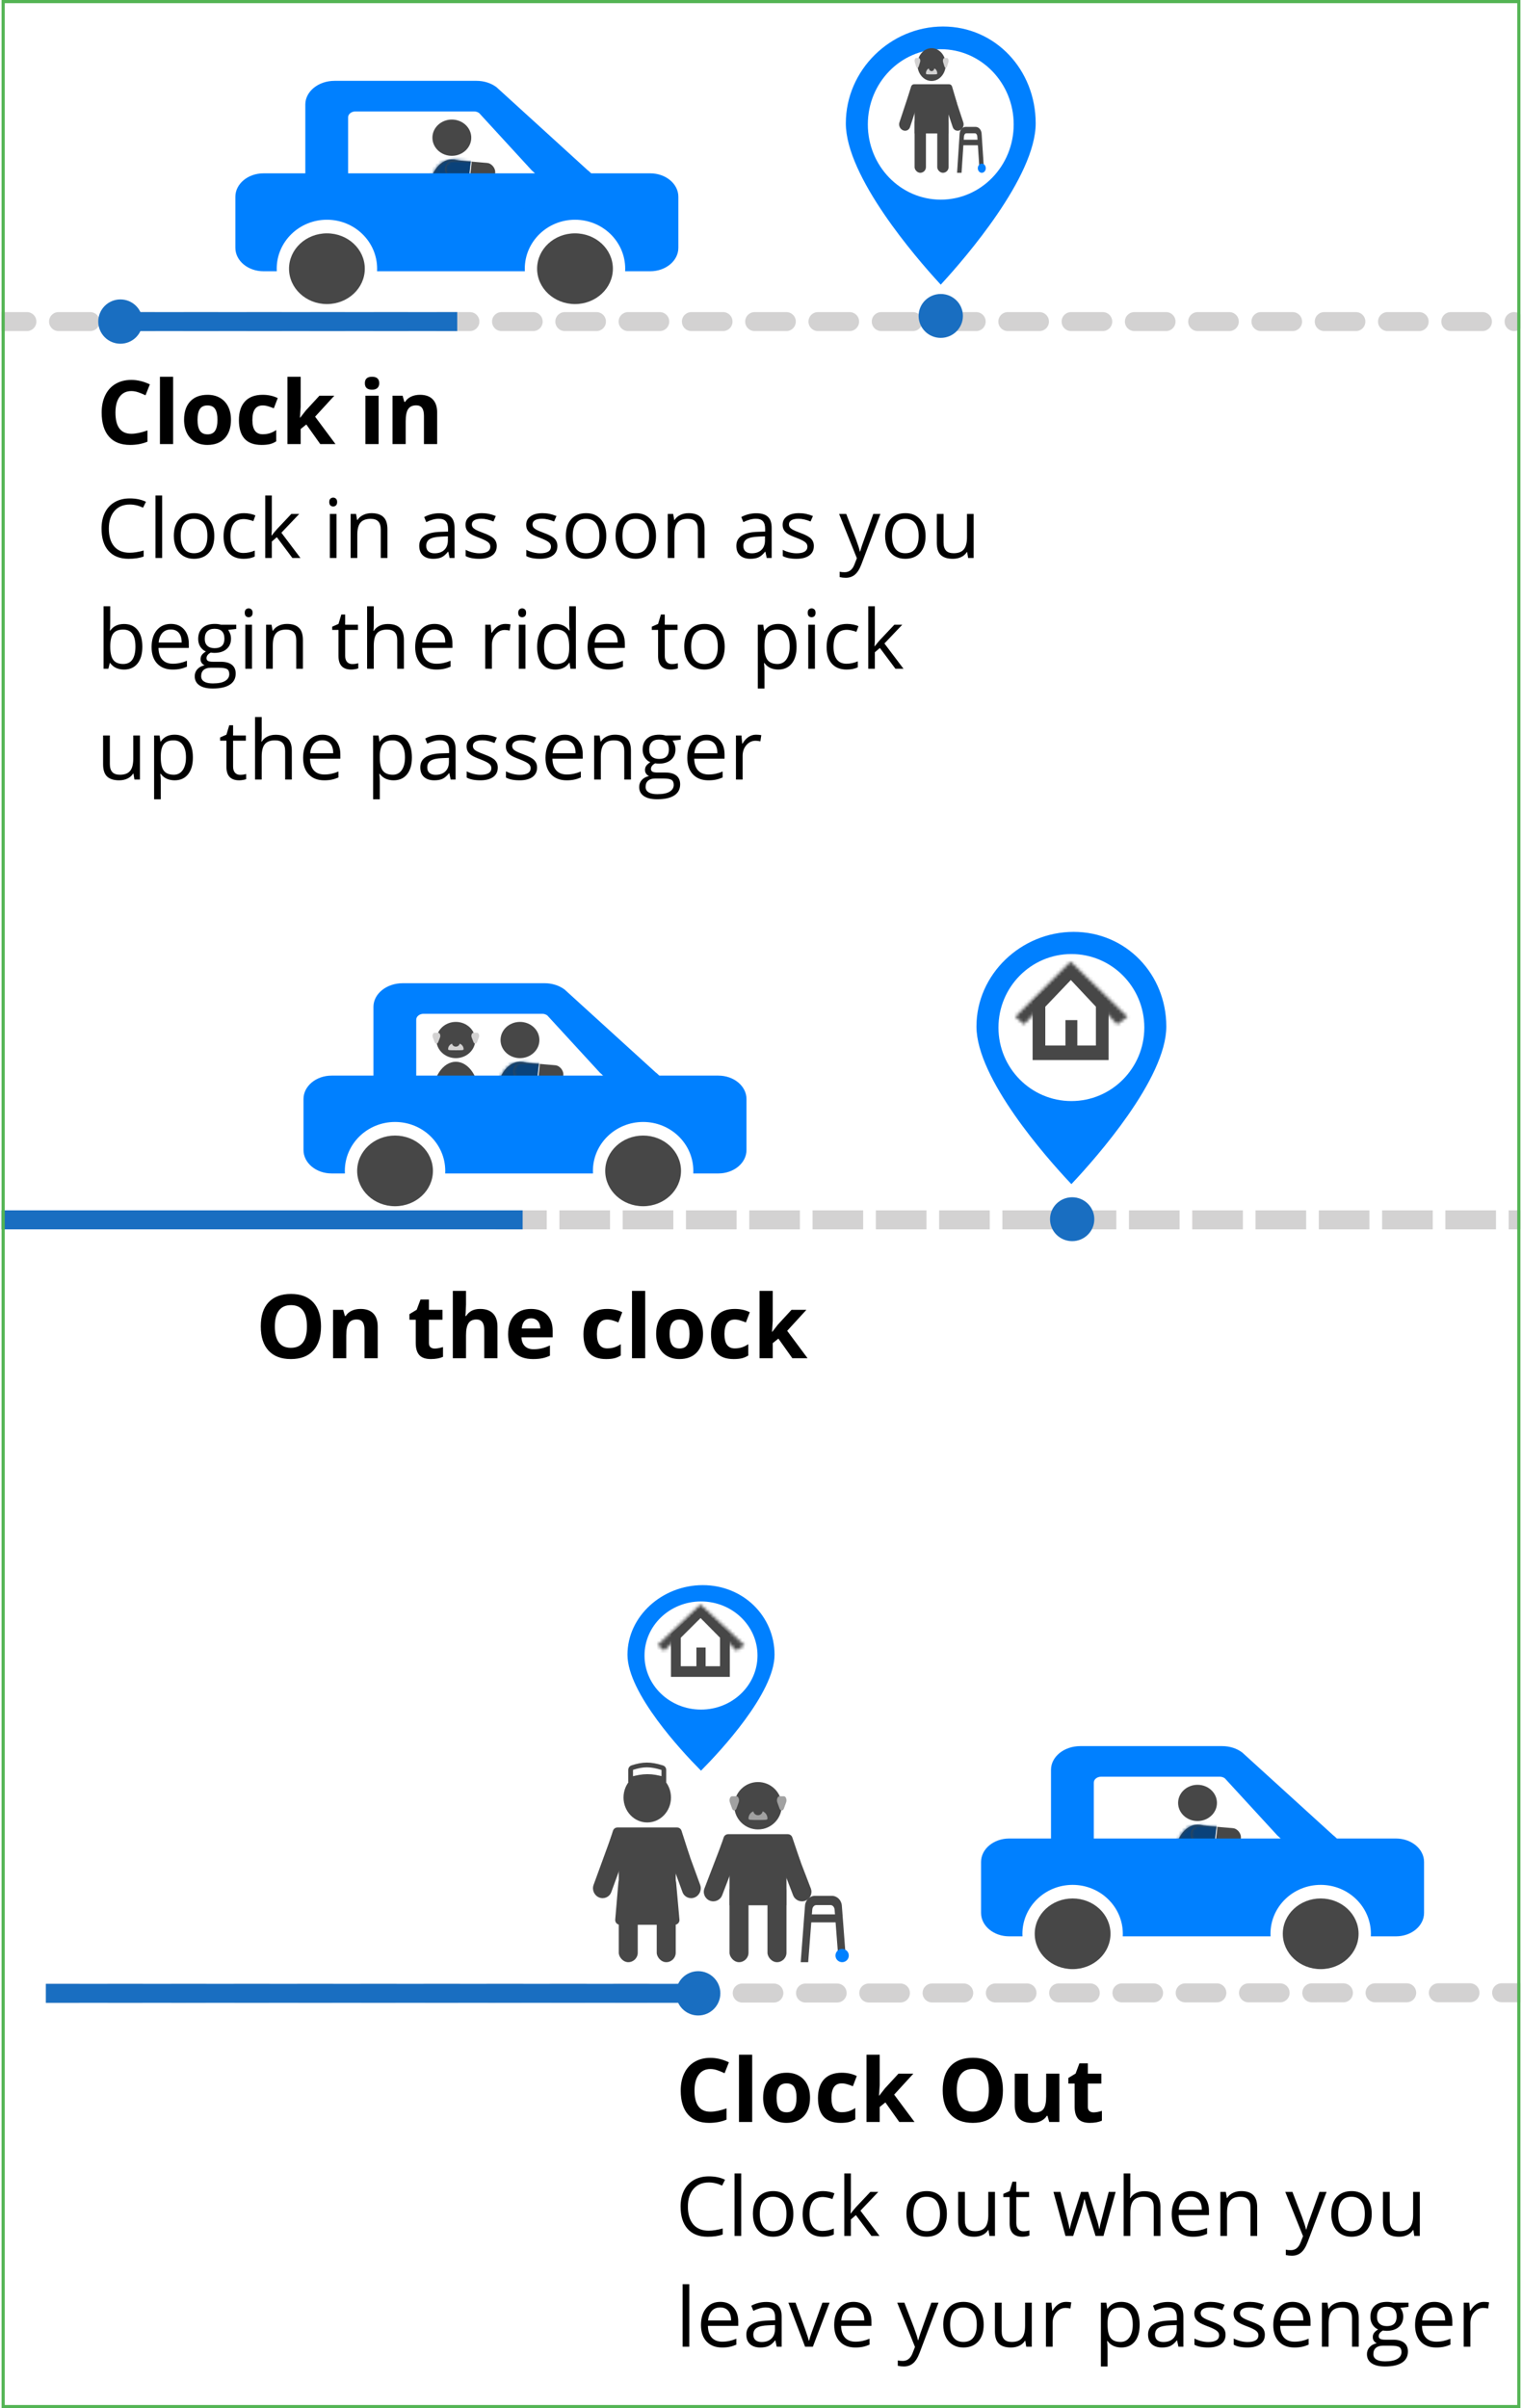 <svg width="481" height="761" viewBox="0 0 481 761" fill="none" xmlns="http://www.w3.org/2000/svg">
<g clip-path="url(#clip0_330_2290)">
<rect x="0.5" width="480" height="761" fill="white"/>
<path d="M-121.5 101.62H478.5" stroke="#D3D2D2" stroke-width="6" stroke-linecap="round" stroke-dasharray="10 10"/>
<path d="M41.5 101.62L92.505 101.62L141.5 101.62" stroke="#196EC1" stroke-width="6" stroke-linecap="square"/>
<circle cx="38.052" cy="101.62" r="6.5" fill="#196EC1" stroke="#196EC1"/>
<ellipse cx="142.794" cy="61.279" rx="7.368" ry="10.889" fill="#474747"/>
<mask id="mask0_330_2290" style="mask-type:alpha" maskUnits="userSpaceOnUse" x="135" y="50" width="16" height="23">
<ellipse cx="142.794" cy="61.279" rx="7.368" ry="10.889" fill="#474747"/>
</mask>
<g mask="url(#mask0_330_2290)">
<rect x="131.892" y="50.103" width="21.805" height="10.453" fill="#0A427A" stroke="white" stroke-width="0.3"/>
</g>
<ellipse cx="142.794" cy="43.512" rx="6.14" ry="5.731" fill="#474747"/>
<rect width="15.957" height="5.735" rx="2.867" transform="matrix(0.996 0.084 -0.096 0.995 140.89 50.39)" fill="#474747"/>
<mask id="mask1_330_2290" style="mask-type:alpha" maskUnits="userSpaceOnUse" x="140" y="50" width="17" height="8">
<rect width="15.957" height="5.735" rx="2.867" transform="matrix(0.996 0.084 -0.096 0.995 140.89 50.39)" fill="#474747"/>
</mask>
<g mask="url(#mask1_330_2290)">
<rect x="0.133" y="0.164" width="14.427" height="10.024" transform="matrix(0.995 0.097 -0.111 0.994 134.831 46.253)" fill="#0A427A" stroke="white" stroke-width="0.3"/>
</g>
<path fill-rule="evenodd" clip-rule="evenodd" d="M83.272 54.773C78.363 54.773 74.383 58.091 74.383 62.184V78.31C74.383 82.403 78.363 85.721 83.272 85.721H87.471C87.457 85.453 87.45 85.183 87.45 84.912C87.45 76.366 94.554 69.438 103.317 69.438C112.08 69.438 119.183 76.366 119.183 84.912C119.183 85.183 119.176 85.453 119.162 85.721H165.871C165.857 85.453 165.85 85.183 165.85 84.912C165.85 76.366 172.954 69.438 181.717 69.438C190.48 69.438 197.583 76.366 197.583 84.912C197.583 85.183 197.576 85.453 197.562 85.721H205.494C210.404 85.721 214.383 82.403 214.383 78.31V62.184C214.383 58.091 210.404 54.773 205.494 54.773H83.272Z" fill="#0080FF"/>
<path fill-rule="evenodd" clip-rule="evenodd" d="M103.317 96.088C109.93 96.088 115.29 91.084 115.29 84.912C115.29 78.74 109.93 73.736 103.317 73.736C96.704 73.736 91.343 78.74 91.343 84.912C91.343 91.084 96.704 96.088 103.317 96.088ZM181.717 96.088C188.329 96.088 193.69 91.084 193.69 84.912C193.69 78.74 188.329 73.736 181.717 73.736C175.104 73.736 169.743 78.74 169.743 84.912C169.743 91.084 175.104 96.088 181.717 96.088Z" fill="#474747"/>
<path d="M105.73 25.544C100.626 25.544 96.489 28.891 96.489 33.019V59.183C96.489 63.312 100.626 66.659 105.73 66.659H119.209C114.124 66.64 110.01 63.3 110.01 59.183V37.087C110.01 36.055 111.044 35.218 112.32 35.218H149.832C150.441 35.218 151.025 35.412 151.457 35.759L168.076 53.87C173.934 58.559 169.846 66.63 161.62 66.659H179.334C187.726 66.659 191.774 58.34 185.632 53.713L156.909 27.549C155.199 26.26 152.948 25.544 150.611 25.544H105.73Z" fill="#0080FF"/>
<g filter="url(#filter0_d_330_2290)">
<path d="M326.81 35.977C326.81 40.1 325.444 44.805 323.243 49.698C321.045 54.584 318.03 59.622 314.768 64.405C308.448 73.672 301.228 81.939 297.309 86.215C293.376 81.939 286.155 73.672 279.839 64.405C276.579 59.623 273.567 54.584 271.372 49.698C269.173 44.805 267.81 40.101 267.81 35.977C267.81 19.36 281.725 5.878 298.024 5.878C314.292 5.878 326.81 19.328 326.81 35.977Z" fill="#0080FF" stroke="#0080FF"/>
<ellipse cx="297.31" cy="36.32" rx="23.047" ry="23.771" fill="white"/>
</g>
<g clip-path="url(#clip1_330_2290)">
<rect x="289.042" y="36.986" width="3.58" height="17.618" rx="1.79" fill="#474747"/>
<rect x="296.201" y="36.986" width="3.58" height="17.618" rx="1.79" fill="#474747"/>
<path fill-rule="evenodd" clip-rule="evenodd" d="M298.767 27.366C297.844 27.776 297.354 28.886 297.672 29.844L301.095 40.171C301.412 41.129 302.418 41.574 303.341 41.164C304.264 40.754 304.754 39.644 304.436 38.685L301.013 28.358C300.696 27.4 299.69 26.955 298.767 27.366ZM289.918 27.366C288.995 26.955 287.989 27.4 287.671 28.358L284.248 38.685C283.931 39.644 284.421 40.754 285.344 41.164C286.267 41.574 287.272 41.129 287.59 40.171L291.013 29.844C291.331 28.886 290.84 27.776 289.918 27.366Z" fill="#474747"/>
<ellipse cx="294.412" cy="20.405" rx="4.474" ry="5.182" fill="#474747"/>
<path fill-rule="evenodd" clip-rule="evenodd" d="M295.293 21.623C295.218 22.109 294.852 22.477 294.412 22.477C293.971 22.477 293.605 22.109 293.531 21.623C292.799 21.979 292.622 22.767 292.622 23.201C292.622 23.514 292.929 23.514 294.411 23.514H294.412H294.412C295.895 23.514 296.202 23.514 296.202 23.201C296.202 22.767 296.025 21.979 295.293 21.623Z" fill="#D3D2D2"/>
<path d="M298.471 20.997C298.656 21.589 299.117 21.589 299.301 20.997L299.716 19.665C299.901 19.072 299.67 18.332 299.301 18.332H298.471C298.102 18.332 297.872 19.072 298.056 19.665L298.471 20.997Z" fill="#D3D2D2"/>
<path d="M289.522 20.997C289.707 21.589 290.168 21.589 290.352 20.997L290.767 19.665C290.952 19.072 290.721 18.332 290.352 18.332H289.522C289.154 18.332 288.923 19.072 289.107 19.665L289.522 20.997Z" fill="#D3D2D2"/>
<path d="M287.939 27.346C288.063 26.918 288.455 26.623 288.901 26.623C292.761 26.623 295.696 26.623 299.925 26.623C300.369 26.623 300.761 26.916 300.886 27.343L302.466 32.763L299.781 33.877V42.168H289.042V33.877L286.358 32.841L287.939 27.346Z" fill="#474747"/>
<path fill-rule="evenodd" clip-rule="evenodd" d="M303.277 42.231C303.357 41.025 304.182 40.095 305.175 40.095H308.323C309.315 40.095 310.141 41.025 310.22 42.231L310.879 52.283H309.467L308.859 43.161C308.832 42.578 308.501 42.125 308.103 42.125H305.395C304.996 42.125 304.666 42.578 304.639 43.161L303.876 54.604H302.466L303.277 42.231Z" fill="#474747"/>
<rect x="303.474" y="44.158" width="6.55" height="1.741" fill="#474747"/>
<ellipse cx="310.276" cy="53.153" rx="1.26" ry="1.451" fill="#0080FF"/>
</g>
<path d="M303.81 99.835C303.81 103.385 300.904 106.271 297.31 106.271C293.715 106.271 290.81 103.385 290.81 99.835C290.81 96.284 293.715 93.398 297.31 93.398C300.904 93.398 303.81 96.284 303.81 99.835Z" fill="#196EC1" stroke="#196EC1"/>
<path d="M41.506 123.583C39.911 123.583 38.676 124.185 37.801 125.388C36.926 126.582 36.488 128.25 36.488 130.392C36.488 134.849 38.161 137.077 41.506 137.077C42.91 137.077 44.609 136.726 46.605 136.024V139.579C44.965 140.263 43.133 140.604 41.109 140.604C38.202 140.604 35.978 139.725 34.438 137.966C32.897 136.198 32.127 133.664 32.127 130.364C32.127 128.286 32.505 126.468 33.262 124.909C34.018 123.341 35.103 122.143 36.516 121.313C37.938 120.475 39.601 120.056 41.506 120.056C43.447 120.056 45.398 120.525 47.357 121.464L45.99 124.909C45.243 124.554 44.491 124.244 43.734 123.979C42.978 123.715 42.235 123.583 41.506 123.583ZM54.713 140.331H50.543V119.058H54.713V140.331ZM62.424 132.661C62.424 134.174 62.67 135.318 63.162 136.093C63.663 136.868 64.475 137.255 65.596 137.255C66.708 137.255 67.505 136.872 67.988 136.106C68.481 135.332 68.727 134.183 68.727 132.661C68.727 131.148 68.481 130.013 67.988 129.257C67.496 128.5 66.689 128.122 65.568 128.122C64.456 128.122 63.654 128.5 63.162 129.257C62.67 130.004 62.424 131.139 62.424 132.661ZM72.992 132.661C72.992 135.149 72.336 137.095 71.023 138.499C69.711 139.903 67.883 140.604 65.541 140.604C64.074 140.604 62.779 140.285 61.658 139.647C60.537 139 59.676 138.075 59.074 136.872C58.473 135.669 58.172 134.265 58.172 132.661C58.172 130.164 58.824 128.222 60.127 126.837C61.43 125.451 63.262 124.759 65.623 124.759C67.091 124.759 68.385 125.078 69.506 125.716C70.627 126.354 71.488 127.27 72.09 128.464C72.691 129.658 72.992 131.057 72.992 132.661ZM82.644 140.604C77.887 140.604 75.508 137.993 75.508 132.771C75.508 130.173 76.155 128.19 77.449 126.823C78.743 125.447 80.598 124.759 83.014 124.759C84.782 124.759 86.368 125.105 87.772 125.798L86.541 129.024C85.885 128.76 85.274 128.546 84.709 128.382C84.144 128.209 83.579 128.122 83.014 128.122C80.844 128.122 79.76 129.662 79.76 132.743C79.76 135.733 80.844 137.228 83.014 137.228C83.816 137.228 84.559 137.123 85.242 136.913C85.926 136.694 86.609 136.357 87.293 135.901V139.47C86.618 139.898 85.935 140.194 85.242 140.358C84.559 140.522 83.693 140.604 82.644 140.604ZM94.853 132.019L96.672 129.694L100.951 125.046H105.654L99.584 131.677L106.023 140.331H101.211L96.809 134.138L95.018 135.573V140.331H90.848V119.058H95.018V128.546L94.799 132.019H94.853ZM115.307 121.095C115.307 119.737 116.063 119.058 117.576 119.058C119.089 119.058 119.846 119.737 119.846 121.095C119.846 121.742 119.654 122.248 119.271 122.612C118.898 122.968 118.333 123.146 117.576 123.146C116.063 123.146 115.307 122.462 115.307 121.095ZM119.654 140.331H115.484V125.046H119.654V140.331ZM138.152 140.331H133.982V131.403C133.982 130.3 133.786 129.476 133.395 128.929C133.003 128.373 132.378 128.095 131.521 128.095C130.355 128.095 129.512 128.487 128.992 129.271C128.473 130.045 128.213 131.335 128.213 133.14V140.331H124.043V125.046H127.229L127.789 127.001H128.021C128.486 126.263 129.124 125.707 129.936 125.333C130.756 124.95 131.686 124.759 132.725 124.759C134.502 124.759 135.851 125.242 136.771 126.208C137.692 127.165 138.152 128.55 138.152 130.364V140.331Z" fill="black"/>
<path d="M40.999 159.434C38.959 159.434 37.347 160.115 36.162 161.478C34.986 162.832 34.398 164.689 34.398 167.051C34.398 169.48 34.965 171.359 36.099 172.688C37.241 174.008 38.866 174.668 40.974 174.668C42.269 174.668 43.745 174.435 45.404 173.97V175.861C44.118 176.344 42.531 176.585 40.644 176.585C37.91 176.585 35.798 175.756 34.309 174.097C32.828 172.438 32.087 170.081 32.087 167.025C32.087 165.113 32.442 163.437 33.153 161.998C33.873 160.559 34.905 159.451 36.251 158.672C37.605 157.893 39.196 157.504 41.024 157.504C42.971 157.504 44.672 157.859 46.128 158.57L45.214 160.424C43.809 159.764 42.404 159.434 40.999 159.434ZM51.244 176.331H49.137V156.577H51.244V176.331ZM67.723 169.361C67.723 171.63 67.151 173.403 66.009 174.681C64.866 175.95 63.288 176.585 61.273 176.585C60.029 176.585 58.925 176.293 57.96 175.709C56.995 175.125 56.25 174.287 55.726 173.195C55.201 172.104 54.938 170.826 54.938 169.361C54.938 167.093 55.505 165.328 56.64 164.067C57.774 162.798 59.348 162.163 61.362 162.163C63.309 162.163 64.853 162.811 65.996 164.105C67.147 165.4 67.723 167.152 67.723 169.361ZM57.122 169.361C57.122 171.139 57.477 172.493 58.188 173.424C58.899 174.355 59.945 174.82 61.324 174.82C62.704 174.82 63.749 174.359 64.46 173.437C65.179 172.506 65.539 171.147 65.539 169.361C65.539 167.592 65.179 166.251 64.46 165.337C63.749 164.414 62.695 163.953 61.299 163.953C59.919 163.953 58.878 164.406 58.176 165.312C57.473 166.217 57.122 167.567 57.122 169.361ZM76.99 176.585C74.976 176.585 73.414 175.967 72.306 174.731C71.205 173.487 70.655 171.731 70.655 169.463C70.655 167.135 71.214 165.337 72.331 164.067C73.457 162.798 75.056 162.163 77.13 162.163C77.799 162.163 78.467 162.235 79.136 162.379C79.804 162.523 80.329 162.692 80.71 162.887L80.062 164.677C79.597 164.491 79.089 164.338 78.539 164.22C77.989 164.093 77.502 164.029 77.079 164.029C74.252 164.029 72.839 165.832 72.839 169.438C72.839 171.147 73.182 172.459 73.867 173.373C74.561 174.287 75.585 174.744 76.939 174.744C78.099 174.744 79.288 174.494 80.507 173.995V175.861C79.576 176.344 78.404 176.585 76.99 176.585ZM85.902 169.209C86.266 168.693 86.821 168.016 87.565 167.178L92.06 162.417H94.561L88.924 168.346L94.954 176.331H92.402L87.489 169.755L85.902 171.126V176.331H83.82V156.577H85.902V167.051C85.902 167.516 85.868 168.236 85.801 169.209H85.902ZM106.342 176.331H104.234V162.417H106.342V176.331ZM104.057 158.646C104.057 158.164 104.175 157.813 104.412 157.593C104.649 157.364 104.945 157.25 105.301 157.25C105.639 157.25 105.931 157.364 106.177 157.593C106.422 157.821 106.545 158.173 106.545 158.646C106.545 159.12 106.422 159.476 106.177 159.713C105.931 159.941 105.639 160.056 105.301 160.056C104.945 160.056 104.649 159.941 104.412 159.713C104.175 159.476 104.057 159.12 104.057 158.646ZM120.332 176.331V167.33C120.332 166.196 120.074 165.35 119.558 164.791C119.041 164.232 118.233 163.953 117.133 163.953C115.677 163.953 114.611 164.347 113.934 165.134C113.257 165.921 112.918 167.22 112.918 169.031V176.331H110.811V162.417H112.524L112.867 164.321H112.969C113.4 163.636 114.006 163.107 114.784 162.734C115.563 162.354 116.43 162.163 117.387 162.163C119.062 162.163 120.324 162.569 121.17 163.382C122.016 164.186 122.439 165.477 122.439 167.254V176.331H120.332ZM142.092 176.331L141.673 174.351H141.571C140.877 175.222 140.183 175.815 139.489 176.128C138.804 176.433 137.945 176.585 136.912 176.585C135.533 176.585 134.449 176.229 133.662 175.519C132.883 174.808 132.494 173.796 132.494 172.484C132.494 169.674 134.741 168.202 139.235 168.066L141.597 167.99V167.127C141.597 166.035 141.36 165.231 140.886 164.715C140.42 164.19 139.671 163.928 138.639 163.928C137.479 163.928 136.167 164.283 134.703 164.994L134.056 163.382C134.741 163.009 135.49 162.717 136.303 162.506C137.124 162.294 137.945 162.188 138.766 162.188C140.424 162.188 141.652 162.557 142.447 163.293C143.251 164.029 143.653 165.21 143.653 166.835V176.331H142.092ZM137.331 174.846C138.643 174.846 139.671 174.486 140.416 173.767C141.169 173.047 141.546 172.04 141.546 170.745V169.488L139.438 169.577C137.763 169.636 136.552 169.899 135.808 170.364C135.071 170.821 134.703 171.536 134.703 172.51C134.703 173.271 134.932 173.851 135.389 174.249C135.854 174.647 136.502 174.846 137.331 174.846ZM156.983 172.535C156.983 173.83 156.501 174.829 155.536 175.531C154.571 176.234 153.217 176.585 151.474 176.585C149.629 176.585 148.19 176.293 147.157 175.709V173.754C147.826 174.092 148.541 174.359 149.303 174.554C150.073 174.748 150.813 174.846 151.524 174.846C152.625 174.846 153.471 174.672 154.063 174.325C154.656 173.97 154.952 173.432 154.952 172.713C154.952 172.171 154.715 171.71 154.241 171.329C153.776 170.94 152.862 170.483 151.499 169.958C150.204 169.476 149.282 169.057 148.731 168.701C148.19 168.337 147.784 167.927 147.513 167.47C147.25 167.013 147.119 166.467 147.119 165.832C147.119 164.698 147.58 163.805 148.503 163.153C149.425 162.493 150.691 162.163 152.299 162.163C153.797 162.163 155.261 162.468 156.691 163.077L155.942 164.791C154.546 164.215 153.281 163.928 152.146 163.928C151.148 163.928 150.395 164.084 149.887 164.397C149.379 164.711 149.125 165.142 149.125 165.692C149.125 166.065 149.218 166.382 149.404 166.645C149.599 166.907 149.908 167.157 150.331 167.394C150.754 167.631 151.567 167.973 152.769 168.422C154.419 169.023 155.532 169.628 156.107 170.237C156.691 170.847 156.983 171.613 156.983 172.535ZM176.153 172.535C176.153 173.83 175.671 174.829 174.706 175.531C173.741 176.234 172.387 176.585 170.644 176.585C168.799 176.585 167.36 176.293 166.327 175.709V173.754C166.996 174.092 167.711 174.359 168.473 174.554C169.243 174.748 169.983 174.846 170.694 174.846C171.795 174.846 172.641 174.672 173.233 174.325C173.826 173.97 174.122 173.432 174.122 172.713C174.122 172.171 173.885 171.71 173.411 171.329C172.946 170.94 172.032 170.483 170.669 169.958C169.374 169.476 168.451 169.057 167.901 168.701C167.36 168.337 166.953 167.927 166.683 167.47C166.42 167.013 166.289 166.467 166.289 165.832C166.289 164.698 166.75 163.805 167.673 163.153C168.595 162.493 169.861 162.163 171.469 162.163C172.967 162.163 174.431 162.468 175.861 163.077L175.112 164.791C173.716 164.215 172.451 163.928 171.316 163.928C170.318 163.928 169.564 164.084 169.057 164.397C168.549 164.711 168.295 165.142 168.295 165.692C168.295 166.065 168.388 166.382 168.574 166.645C168.769 166.907 169.078 167.157 169.501 167.394C169.924 167.631 170.737 167.973 171.938 168.422C173.589 169.023 174.702 169.628 175.277 170.237C175.861 170.847 176.153 171.613 176.153 172.535ZM191.604 169.361C191.604 171.63 191.032 173.403 189.89 174.681C188.747 175.95 187.169 176.585 185.154 176.585C183.91 176.585 182.806 176.293 181.841 175.709C180.876 175.125 180.131 174.287 179.606 173.195C179.082 172.104 178.819 170.826 178.819 169.361C178.819 167.093 179.386 165.328 180.521 164.067C181.655 162.798 183.229 162.163 185.243 162.163C187.19 162.163 188.734 162.811 189.877 164.105C191.028 165.4 191.604 167.152 191.604 169.361ZM181.003 169.361C181.003 171.139 181.358 172.493 182.069 173.424C182.78 174.355 183.826 174.82 185.205 174.82C186.585 174.82 187.63 174.359 188.341 173.437C189.06 172.506 189.42 171.147 189.42 169.361C189.42 167.592 189.06 166.251 188.341 165.337C187.63 164.414 186.576 163.953 185.18 163.953C183.8 163.953 182.759 164.406 182.057 165.312C181.354 166.217 181.003 167.567 181.003 169.361ZM207.32 169.361C207.32 171.63 206.749 173.403 205.606 174.681C204.464 175.95 202.885 176.585 200.871 176.585C199.627 176.585 198.522 176.293 197.558 175.709C196.593 175.125 195.848 174.287 195.323 173.195C194.799 172.104 194.536 170.826 194.536 169.361C194.536 167.093 195.103 165.328 196.237 164.067C197.371 162.798 198.946 162.163 200.96 162.163C202.907 162.163 204.451 162.811 205.594 164.105C206.745 165.4 207.32 167.152 207.32 169.361ZM196.72 169.361C196.72 171.139 197.075 172.493 197.786 173.424C198.497 174.355 199.542 174.82 200.922 174.82C202.301 174.82 203.347 174.359 204.058 173.437C204.777 172.506 205.137 171.147 205.137 169.361C205.137 167.592 204.777 166.251 204.058 165.337C203.347 164.414 202.293 163.953 200.896 163.953C199.517 163.953 198.476 164.406 197.773 165.312C197.071 166.217 196.72 167.567 196.72 169.361ZM220.549 176.331V167.33C220.549 166.196 220.291 165.35 219.774 164.791C219.258 164.232 218.45 163.953 217.35 163.953C215.894 163.953 214.827 164.347 214.15 165.134C213.473 165.921 213.135 167.22 213.135 169.031V176.331H211.027V162.417H212.741L213.084 164.321H213.186C213.617 163.636 214.222 163.107 215.001 162.734C215.78 162.354 216.647 162.163 217.604 162.163C219.279 162.163 220.54 162.569 221.387 163.382C222.233 164.186 222.656 165.477 222.656 167.254V176.331H220.549ZM242.309 176.331L241.89 174.351H241.788C241.094 175.222 240.4 175.815 239.706 176.128C239.021 176.433 238.161 176.585 237.129 176.585C235.749 176.585 234.666 176.229 233.879 175.519C233.1 174.808 232.711 173.796 232.711 172.484C232.711 169.674 234.958 168.202 239.452 168.066L241.813 167.99V167.127C241.813 166.035 241.576 165.231 241.103 164.715C240.637 164.19 239.888 163.928 238.855 163.928C237.696 163.928 236.384 164.283 234.92 164.994L234.272 163.382C234.958 163.009 235.707 162.717 236.52 162.506C237.34 162.294 238.161 162.188 238.982 162.188C240.641 162.188 241.868 162.557 242.664 163.293C243.468 164.029 243.87 165.21 243.87 166.835V176.331H242.309ZM237.548 174.846C238.86 174.846 239.888 174.486 240.633 173.767C241.386 173.047 241.763 172.04 241.763 170.745V169.488L239.655 169.577C237.979 169.636 236.769 169.899 236.024 170.364C235.288 170.821 234.92 171.536 234.92 172.51C234.92 173.271 235.148 173.851 235.605 174.249C236.071 174.647 236.718 174.846 237.548 174.846ZM257.2 172.535C257.2 173.83 256.718 174.829 255.753 175.531C254.788 176.234 253.434 176.585 251.69 176.585C249.845 176.585 248.407 176.293 247.374 175.709V173.754C248.043 174.092 248.758 174.359 249.52 174.554C250.29 174.748 251.03 174.846 251.741 174.846C252.841 174.846 253.688 174.672 254.28 174.325C254.873 173.97 255.169 173.432 255.169 172.713C255.169 172.171 254.932 171.71 254.458 171.329C253.993 170.94 253.078 170.483 251.716 169.958C250.421 169.476 249.498 169.057 248.948 168.701C248.407 168.337 248 167.927 247.729 167.47C247.467 167.013 247.336 166.467 247.336 165.832C247.336 164.698 247.797 163.805 248.72 163.153C249.642 162.493 250.908 162.163 252.516 162.163C254.014 162.163 255.478 162.468 256.908 163.077L256.159 164.791C254.763 164.215 253.497 163.928 252.363 163.928C251.365 163.928 250.611 164.084 250.104 164.397C249.596 164.711 249.342 165.142 249.342 165.692C249.342 166.065 249.435 166.382 249.621 166.645C249.816 166.907 250.125 167.157 250.548 167.394C250.971 167.631 251.784 167.973 252.985 168.422C254.636 169.023 255.749 169.628 256.324 170.237C256.908 170.847 257.2 171.613 257.2 172.535ZM265.186 162.417H267.445L270.492 170.352C271.161 172.163 271.576 173.47 271.736 174.274H271.838C271.948 173.843 272.176 173.106 272.523 172.065C272.879 171.016 274.03 167.8 275.977 162.417H278.236L272.257 178.261C271.664 179.826 270.97 180.935 270.175 181.587C269.388 182.247 268.419 182.577 267.268 182.577C266.624 182.577 265.99 182.505 265.363 182.361V180.673C265.829 180.774 266.349 180.825 266.925 180.825C268.372 180.825 269.405 180.013 270.022 178.388L270.797 176.407L265.186 162.417ZM292.506 169.361C292.506 171.63 291.935 173.403 290.792 174.681C289.649 175.95 288.071 176.585 286.057 176.585C284.812 176.585 283.708 176.293 282.743 175.709C281.778 175.125 281.034 174.287 280.509 173.195C279.984 172.104 279.722 170.826 279.722 169.361C279.722 167.093 280.289 165.328 281.423 164.067C282.557 162.798 284.131 162.163 286.146 162.163C288.092 162.163 289.637 162.811 290.779 164.105C291.93 165.4 292.506 167.152 292.506 169.361ZM281.905 169.361C281.905 171.139 282.261 172.493 282.972 173.424C283.683 174.355 284.728 174.82 286.107 174.82C287.487 174.82 288.532 174.359 289.243 173.437C289.963 172.506 290.322 171.147 290.322 169.361C290.322 167.592 289.963 166.251 289.243 165.337C288.532 164.414 287.479 163.953 286.082 163.953C284.702 163.953 283.661 164.406 282.959 165.312C282.257 166.217 281.905 167.567 281.905 169.361ZM298.193 162.417V171.443C298.193 172.577 298.451 173.424 298.968 173.982C299.484 174.541 300.292 174.82 301.393 174.82C302.848 174.82 303.91 174.423 304.579 173.627C305.256 172.831 305.595 171.532 305.595 169.729V162.417H307.702V176.331H305.963L305.658 174.465H305.544C305.112 175.15 304.511 175.675 303.741 176.039C302.979 176.403 302.108 176.585 301.126 176.585C299.433 176.585 298.164 176.183 297.317 175.379C296.479 174.575 296.061 173.288 296.061 171.52V162.417H298.193ZM39.209 197.188C41.037 197.188 42.455 197.815 43.462 199.067C44.477 200.312 44.985 202.076 44.985 204.361C44.985 206.646 44.473 208.424 43.449 209.693C42.434 210.954 41.02 211.585 39.209 211.585C38.303 211.585 37.474 211.42 36.721 211.09C35.976 210.751 35.35 210.235 34.842 209.541H34.69L34.245 211.331H32.734V191.577H34.842V196.376C34.842 197.451 34.808 198.416 34.74 199.271H34.842C35.824 197.882 37.279 197.188 39.209 197.188ZM38.904 198.953C37.465 198.953 36.429 199.368 35.794 200.197C35.159 201.018 34.842 202.406 34.842 204.361C34.842 206.316 35.168 207.717 35.819 208.563C36.471 209.401 37.516 209.82 38.955 209.82C40.25 209.82 41.215 209.351 41.85 208.411C42.484 207.463 42.802 206.105 42.802 204.336C42.802 202.525 42.484 201.175 41.85 200.286C41.215 199.397 40.233 198.953 38.904 198.953ZM54.558 211.585C52.501 211.585 50.876 210.959 49.683 209.706C48.498 208.453 47.905 206.714 47.905 204.488C47.905 202.245 48.455 200.464 49.556 199.144C50.664 197.823 52.15 197.163 54.012 197.163C55.755 197.163 57.135 197.739 58.15 198.89C59.166 200.032 59.674 201.543 59.674 203.422V204.755H50.089C50.131 206.388 50.542 207.628 51.32 208.475C52.107 209.321 53.212 209.744 54.634 209.744C56.132 209.744 57.613 209.431 59.077 208.805V210.684C58.332 211.005 57.626 211.234 56.957 211.369C56.297 211.513 55.497 211.585 54.558 211.585ZM53.986 198.928C52.869 198.928 51.976 199.292 51.308 200.02C50.648 200.747 50.258 201.755 50.14 203.041H57.414C57.414 201.712 57.118 200.697 56.525 199.994C55.933 199.283 55.087 198.928 53.986 198.928ZM74.667 197.417V198.75L72.09 199.055C72.327 199.351 72.538 199.74 72.725 200.223C72.911 200.697 73.004 201.234 73.004 201.835C73.004 203.198 72.538 204.285 71.607 205.098C70.676 205.91 69.398 206.316 67.773 206.316C67.359 206.316 66.969 206.283 66.606 206.215C65.708 206.689 65.26 207.285 65.26 208.005C65.26 208.386 65.416 208.669 65.73 208.855C66.043 209.033 66.58 209.122 67.342 209.122H69.805C71.311 209.122 72.466 209.439 73.27 210.074C74.083 210.709 74.489 211.632 74.489 212.842C74.489 214.382 73.871 215.554 72.636 216.358C71.4 217.171 69.597 217.577 67.228 217.577C65.408 217.577 64.003 217.239 63.013 216.562C62.031 215.884 61.54 214.928 61.54 213.692C61.54 212.846 61.811 212.114 62.352 211.496C62.894 210.878 63.656 210.459 64.638 210.239C64.282 210.078 63.982 209.829 63.736 209.49C63.499 209.152 63.381 208.758 63.381 208.31C63.381 207.802 63.516 207.357 63.787 206.977C64.058 206.596 64.485 206.228 65.069 205.872C64.35 205.576 63.762 205.072 63.305 204.361C62.856 203.65 62.632 202.838 62.632 201.924C62.632 200.4 63.089 199.228 64.003 198.407C64.917 197.578 66.212 197.163 67.888 197.163C68.616 197.163 69.272 197.248 69.856 197.417H74.667ZM63.571 213.667C63.571 214.42 63.889 214.992 64.523 215.381C65.158 215.77 66.068 215.965 67.253 215.965C69.022 215.965 70.329 215.698 71.176 215.165C72.031 214.64 72.458 213.925 72.458 213.02C72.458 212.266 72.225 211.742 71.76 211.445C71.294 211.158 70.418 211.014 69.132 211.014H66.606C65.649 211.014 64.904 211.242 64.371 211.699C63.838 212.156 63.571 212.812 63.571 213.667ZM64.714 201.873C64.714 202.846 64.989 203.583 65.539 204.082C66.089 204.581 66.855 204.831 67.837 204.831C69.894 204.831 70.922 203.832 70.922 201.835C70.922 199.744 69.881 198.699 67.799 198.699C66.809 198.699 66.047 198.966 65.514 199.499C64.981 200.032 64.714 200.824 64.714 201.873ZM79.631 211.331H77.523V197.417H79.631V211.331ZM77.346 193.646C77.346 193.164 77.464 192.813 77.701 192.593C77.938 192.364 78.234 192.25 78.59 192.25C78.928 192.25 79.22 192.364 79.466 192.593C79.711 192.821 79.834 193.173 79.834 193.646C79.834 194.12 79.711 194.476 79.466 194.713C79.22 194.941 78.928 195.056 78.59 195.056C78.234 195.056 77.938 194.941 77.701 194.713C77.464 194.476 77.346 194.12 77.346 193.646ZM93.621 211.331V202.33C93.621 201.196 93.363 200.35 92.847 199.791C92.33 199.232 91.522 198.953 90.422 198.953C88.966 198.953 87.9 199.347 87.223 200.134C86.546 200.921 86.207 202.22 86.207 204.031V211.331H84.1V197.417H85.814L86.156 199.321H86.258C86.689 198.636 87.295 198.107 88.073 197.734C88.852 197.354 89.719 197.163 90.676 197.163C92.352 197.163 93.613 197.569 94.459 198.382C95.305 199.186 95.728 200.477 95.728 202.254V211.331H93.621ZM111.318 209.846C111.691 209.846 112.05 209.82 112.397 209.77C112.744 209.71 113.02 209.651 113.223 209.592V211.204C112.994 211.314 112.656 211.403 112.207 211.471C111.767 211.547 111.369 211.585 111.014 211.585C108.322 211.585 106.977 210.167 106.977 207.332V199.055H104.983V198.039L106.977 197.163L107.865 194.192H109.084V197.417H113.121V199.055H109.084V207.243C109.084 208.081 109.283 208.724 109.681 209.173C110.078 209.621 110.624 209.846 111.318 209.846ZM125.537 211.331V202.33C125.537 201.196 125.279 200.35 124.763 199.791C124.246 199.232 123.438 198.953 122.338 198.953C120.874 198.953 119.803 199.351 119.126 200.146C118.457 200.942 118.123 202.245 118.123 204.057V211.331H116.016V191.577H118.123V197.557C118.123 198.276 118.089 198.873 118.021 199.347H118.148C118.563 198.678 119.151 198.153 119.913 197.772C120.683 197.383 121.559 197.188 122.541 197.188C124.242 197.188 125.516 197.595 126.362 198.407C127.217 199.211 127.645 200.493 127.645 202.254V211.331H125.537ZM137.864 211.585C135.808 211.585 134.183 210.959 132.989 209.706C131.804 208.453 131.212 206.714 131.212 204.488C131.212 202.245 131.762 200.464 132.862 199.144C133.971 197.823 135.456 197.163 137.318 197.163C139.062 197.163 140.441 197.739 141.457 198.89C142.473 200.032 142.98 201.543 142.98 203.422V204.755H133.396C133.438 206.388 133.848 207.628 134.627 208.475C135.414 209.321 136.519 209.744 137.94 209.744C139.438 209.744 140.92 209.431 142.384 208.805V210.684C141.639 211.005 140.932 211.234 140.264 211.369C139.604 211.513 138.804 211.585 137.864 211.585ZM137.293 198.928C136.176 198.928 135.283 199.292 134.614 200.02C133.954 200.747 133.565 201.755 133.446 203.041H140.721C140.721 201.712 140.424 200.697 139.832 199.994C139.24 199.283 138.393 198.928 137.293 198.928ZM159.688 197.163C160.305 197.163 160.86 197.214 161.351 197.315L161.059 199.271C160.483 199.144 159.975 199.08 159.535 199.08C158.41 199.08 157.445 199.537 156.641 200.451C155.845 201.365 155.447 202.504 155.447 203.866V211.331H153.34V197.417H155.079L155.32 199.994H155.422C155.938 199.089 156.56 198.39 157.288 197.899C158.016 197.409 158.816 197.163 159.688 197.163ZM166.061 211.331H163.953V197.417H166.061V211.331ZM163.775 193.646C163.775 193.164 163.894 192.813 164.131 192.593C164.368 192.364 164.664 192.25 165.02 192.25C165.358 192.25 165.65 192.364 165.896 192.593C166.141 192.821 166.264 193.173 166.264 193.646C166.264 194.12 166.141 194.476 165.896 194.713C165.65 194.941 165.358 195.056 165.02 195.056C164.664 195.056 164.368 194.941 164.131 194.713C163.894 194.476 163.775 194.12 163.775 193.646ZM180 209.465H179.886C178.912 210.878 177.457 211.585 175.519 211.585C173.699 211.585 172.281 210.963 171.266 209.719C170.258 208.475 169.755 206.706 169.755 204.412C169.755 202.118 170.263 200.337 171.278 199.067C172.294 197.798 173.707 197.163 175.519 197.163C177.406 197.163 178.853 197.849 179.86 199.22H180.025L179.937 198.217L179.886 197.239V191.577H181.993V211.331H180.279L180 209.465ZM175.785 209.82C177.224 209.82 178.265 209.431 178.908 208.652C179.56 207.865 179.886 206.6 179.886 204.856V204.412C179.886 202.44 179.556 201.035 178.896 200.197C178.244 199.351 177.199 198.928 175.76 198.928C174.524 198.928 173.576 199.41 172.916 200.375C172.264 201.331 171.938 202.686 171.938 204.438C171.938 206.215 172.264 207.556 172.916 208.462C173.568 209.368 174.524 209.82 175.785 209.82ZM192.353 211.585C190.296 211.585 188.671 210.959 187.478 209.706C186.293 208.453 185.7 206.714 185.7 204.488C185.7 202.245 186.25 200.464 187.351 199.144C188.459 197.823 189.945 197.163 191.807 197.163C193.55 197.163 194.93 197.739 195.945 198.89C196.961 200.032 197.469 201.543 197.469 203.422V204.755H187.884C187.926 206.388 188.337 207.628 189.115 208.475C189.902 209.321 191.007 209.744 192.429 209.744C193.927 209.744 195.408 209.431 196.872 208.805V210.684C196.127 211.005 195.421 211.234 194.752 211.369C194.092 211.513 193.292 211.585 192.353 211.585ZM191.781 198.928C190.664 198.928 189.771 199.292 189.103 200.02C188.442 200.747 188.053 201.755 187.935 203.041H195.209C195.209 201.712 194.913 200.697 194.32 199.994C193.728 199.283 192.882 198.928 191.781 198.928ZM212.322 209.846C212.695 209.846 213.054 209.82 213.401 209.77C213.748 209.71 214.023 209.651 214.227 209.592V211.204C213.998 211.314 213.66 211.403 213.211 211.471C212.771 211.547 212.373 211.585 212.018 211.585C209.326 211.585 207.98 210.167 207.98 207.332V199.055H205.987V198.039L207.98 197.163L208.869 194.192H210.088V197.417H214.125V199.055H210.088V207.243C210.088 208.081 210.287 208.724 210.685 209.173C211.082 209.621 211.628 209.846 212.322 209.846ZM229.029 204.361C229.029 206.63 228.458 208.403 227.315 209.681C226.173 210.95 224.594 211.585 222.58 211.585C221.336 211.585 220.231 211.293 219.267 210.709C218.302 210.125 217.557 209.287 217.032 208.195C216.507 207.104 216.245 205.826 216.245 204.361C216.245 202.093 216.812 200.328 217.946 199.067C219.08 197.798 220.655 197.163 222.669 197.163C224.616 197.163 226.16 197.811 227.303 199.105C228.454 200.4 229.029 202.152 229.029 204.361ZM218.429 204.361C218.429 206.139 218.784 207.493 219.495 208.424C220.206 209.355 221.251 209.82 222.631 209.82C224.01 209.82 225.056 209.359 225.767 208.437C226.486 207.506 226.846 206.147 226.846 204.361C226.846 202.592 226.486 201.251 225.767 200.337C225.056 199.414 224.002 198.953 222.605 198.953C221.226 198.953 220.185 199.406 219.482 200.312C218.78 201.217 218.429 202.567 218.429 204.361ZM245.965 211.585C245.059 211.585 244.23 211.42 243.477 211.09C242.732 210.751 242.105 210.235 241.598 209.541H241.445C241.547 210.354 241.598 211.124 241.598 211.852V217.577H239.49V197.417H241.204L241.496 199.321H241.598C242.139 198.56 242.77 198.009 243.489 197.671C244.209 197.332 245.034 197.163 245.965 197.163C247.81 197.163 249.232 197.794 250.23 199.055C251.238 200.316 251.741 202.085 251.741 204.361C251.741 206.646 251.229 208.424 250.205 209.693C249.189 210.954 247.776 211.585 245.965 211.585ZM245.66 198.953C244.238 198.953 243.21 199.347 242.575 200.134C241.94 200.921 241.615 202.174 241.598 203.892V204.361C241.598 206.316 241.924 207.717 242.575 208.563C243.227 209.401 244.272 209.82 245.711 209.82C246.913 209.82 247.852 209.334 248.529 208.36C249.215 207.387 249.558 206.046 249.558 204.336C249.558 202.601 249.215 201.272 248.529 200.35C247.852 199.419 246.896 198.953 245.66 198.953ZM257.543 211.331H255.436V197.417H257.543V211.331ZM255.258 193.646C255.258 193.164 255.376 192.813 255.613 192.593C255.85 192.364 256.146 192.25 256.502 192.25C256.84 192.25 257.132 192.364 257.378 192.593C257.623 192.821 257.746 193.173 257.746 193.646C257.746 194.12 257.623 194.476 257.378 194.713C257.132 194.941 256.84 195.056 256.502 195.056C256.146 195.056 255.85 194.941 255.613 194.713C255.376 194.476 255.258 194.12 255.258 193.646ZM267.572 211.585C265.558 211.585 263.996 210.967 262.888 209.731C261.787 208.487 261.237 206.731 261.237 204.463C261.237 202.135 261.796 200.337 262.913 199.067C264.039 197.798 265.638 197.163 267.712 197.163C268.381 197.163 269.049 197.235 269.718 197.379C270.386 197.523 270.911 197.692 271.292 197.887L270.645 199.677C270.179 199.491 269.671 199.338 269.121 199.22C268.571 199.093 268.084 199.029 267.661 199.029C264.834 199.029 263.421 200.832 263.421 204.438C263.421 206.147 263.764 207.459 264.449 208.373C265.143 209.287 266.167 209.744 267.521 209.744C268.681 209.744 269.87 209.494 271.089 208.995V210.861C270.158 211.344 268.986 211.585 267.572 211.585ZM276.484 204.209C276.848 203.693 277.403 203.016 278.147 202.178L282.642 197.417H285.143L279.506 203.346L285.536 211.331H282.984L278.071 204.755L276.484 206.126V211.331H274.402V191.577H276.484V202.051C276.484 202.516 276.451 203.236 276.383 204.209H276.484ZM34.715 232.417V241.443C34.715 242.577 34.973 243.424 35.489 243.982C36.005 244.541 36.814 244.82 37.914 244.82C39.37 244.82 40.432 244.423 41.101 243.627C41.778 242.831 42.116 241.532 42.116 239.729V232.417H44.224V246.331H42.484L42.18 244.465H42.065C41.634 245.15 41.033 245.675 40.263 246.039C39.501 246.403 38.629 246.585 37.648 246.585C35.955 246.585 34.685 246.183 33.839 245.379C33.001 244.575 32.582 243.288 32.582 241.52V232.417H34.715ZM55.18 246.585C54.274 246.585 53.445 246.42 52.691 246.09C51.947 245.751 51.32 245.235 50.812 244.541H50.66C50.762 245.354 50.812 246.124 50.812 246.852V252.577H48.705V232.417H50.419L50.711 234.321H50.812C51.354 233.56 51.985 233.009 52.704 232.671C53.423 232.332 54.249 232.163 55.18 232.163C57.025 232.163 58.447 232.794 59.445 234.055C60.453 235.316 60.956 237.085 60.956 239.361C60.956 241.646 60.444 243.424 59.42 244.693C58.404 245.954 56.991 246.585 55.18 246.585ZM54.875 233.953C53.453 233.953 52.425 234.347 51.79 235.134C51.155 235.921 50.829 237.174 50.812 238.892V239.361C50.812 241.316 51.138 242.717 51.79 243.563C52.442 244.401 53.487 244.82 54.926 244.82C56.128 244.82 57.067 244.334 57.744 243.36C58.43 242.387 58.773 241.046 58.773 239.336C58.773 237.601 58.43 236.272 57.744 235.35C57.067 234.419 56.111 233.953 54.875 233.953ZM75.898 244.846C76.271 244.846 76.63 244.82 76.978 244.77C77.325 244.71 77.6 244.651 77.803 244.592V246.204C77.574 246.314 77.236 246.403 76.787 246.471C76.347 246.547 75.949 246.585 75.594 246.585C72.902 246.585 71.557 245.167 71.557 242.332V234.055H69.564V233.039L71.557 232.163L72.445 229.192H73.664V232.417H77.701V234.055H73.664V242.243C73.664 243.081 73.863 243.724 74.261 244.173C74.659 244.621 75.204 244.846 75.898 244.846ZM90.117 246.331V237.33C90.117 236.196 89.859 235.35 89.343 234.791C88.826 234.232 88.018 233.953 86.918 233.953C85.454 233.953 84.383 234.351 83.706 235.146C83.037 235.942 82.703 237.245 82.703 239.057V246.331H80.596V226.577H82.703V232.557C82.703 233.276 82.669 233.873 82.602 234.347H82.728C83.143 233.678 83.731 233.153 84.493 232.772C85.263 232.383 86.139 232.188 87.121 232.188C88.822 232.188 90.096 232.595 90.942 233.407C91.797 234.211 92.225 235.493 92.225 237.254V246.331H90.117ZM102.444 246.585C100.388 246.585 98.763 245.959 97.569 244.706C96.384 243.453 95.792 241.714 95.792 239.488C95.792 237.245 96.342 235.464 97.442 234.144C98.551 232.823 100.036 232.163 101.898 232.163C103.642 232.163 105.021 232.739 106.037 233.89C107.053 235.032 107.561 236.543 107.561 238.422V239.755H97.976C98.018 241.388 98.428 242.628 99.207 243.475C99.994 244.321 101.099 244.744 102.521 244.744C104.019 244.744 105.5 244.431 106.964 243.805V245.684C106.219 246.005 105.512 246.234 104.844 246.369C104.184 246.513 103.384 246.585 102.444 246.585ZM101.873 233.928C100.756 233.928 99.863 234.292 99.194 235.02C98.534 235.747 98.145 236.755 98.026 238.041H105.301C105.301 236.712 105.005 235.697 104.412 234.994C103.82 234.283 102.973 233.928 101.873 233.928ZM124.395 246.585C123.489 246.585 122.66 246.42 121.906 246.09C121.161 245.751 120.535 245.235 120.027 244.541H119.875C119.977 245.354 120.027 246.124 120.027 246.852V252.577H117.92V232.417H119.634L119.926 234.321H120.027C120.569 233.56 121.2 233.009 121.919 232.671C122.638 232.332 123.464 232.163 124.395 232.163C126.24 232.163 127.661 232.794 128.66 234.055C129.667 235.316 130.171 237.085 130.171 239.361C130.171 241.646 129.659 243.424 128.635 244.693C127.619 245.954 126.206 246.585 124.395 246.585ZM124.09 233.953C122.668 233.953 121.64 234.347 121.005 235.134C120.37 235.921 120.044 237.174 120.027 238.892V239.361C120.027 241.316 120.353 242.717 121.005 243.563C121.657 244.401 122.702 244.82 124.141 244.82C125.342 244.82 126.282 244.334 126.959 243.36C127.645 242.387 127.987 241.046 127.987 239.336C127.987 237.601 127.645 236.272 126.959 235.35C126.282 234.419 125.326 233.953 124.09 233.953ZM142.422 246.331L142.003 244.351H141.901C141.207 245.222 140.513 245.815 139.819 246.128C139.134 246.433 138.275 246.585 137.242 246.585C135.863 246.585 134.779 246.229 133.992 245.519C133.214 244.808 132.824 243.796 132.824 242.484C132.824 239.674 135.071 238.202 139.565 238.066L141.927 237.99V237.127C141.927 236.035 141.69 235.231 141.216 234.715C140.75 234.19 140.001 233.928 138.969 233.928C137.809 233.928 136.497 234.283 135.033 234.994L134.386 233.382C135.071 233.009 135.82 232.717 136.633 232.506C137.454 232.294 138.275 232.188 139.096 232.188C140.755 232.188 141.982 232.557 142.777 233.293C143.581 234.029 143.983 235.21 143.983 236.835V246.331H142.422ZM137.661 244.846C138.973 244.846 140.001 244.486 140.746 243.767C141.499 243.047 141.876 242.04 141.876 240.745V239.488L139.769 239.577C138.093 239.636 136.882 239.899 136.138 240.364C135.401 240.821 135.033 241.536 135.033 242.51C135.033 243.271 135.262 243.851 135.719 244.249C136.184 244.647 136.832 244.846 137.661 244.846ZM157.313 242.535C157.313 243.83 156.831 244.829 155.866 245.531C154.901 246.234 153.547 246.585 151.804 246.585C149.959 246.585 148.52 246.293 147.487 245.709V243.754C148.156 244.092 148.871 244.359 149.633 244.554C150.403 244.748 151.144 244.846 151.854 244.846C152.955 244.846 153.801 244.672 154.394 244.325C154.986 243.97 155.282 243.432 155.282 242.713C155.282 242.171 155.045 241.71 154.571 241.329C154.106 240.94 153.192 240.483 151.829 239.958C150.534 239.476 149.612 239.057 149.062 238.701C148.52 238.337 148.114 237.927 147.843 237.47C147.58 237.013 147.449 236.467 147.449 235.832C147.449 234.698 147.91 233.805 148.833 233.153C149.756 232.493 151.021 232.163 152.629 232.163C154.127 232.163 155.591 232.468 157.021 233.077L156.272 234.791C154.876 234.215 153.611 233.928 152.477 233.928C151.478 233.928 150.725 234.084 150.217 234.397C149.709 234.711 149.455 235.142 149.455 235.692C149.455 236.065 149.548 236.382 149.734 236.645C149.929 236.907 150.238 237.157 150.661 237.394C151.084 237.631 151.897 237.973 153.099 238.422C154.749 239.023 155.862 239.628 156.438 240.237C157.021 240.847 157.313 241.613 157.313 242.535ZM169.729 242.535C169.729 243.83 169.247 244.829 168.282 245.531C167.317 246.234 165.963 246.585 164.22 246.585C162.375 246.585 160.936 246.293 159.903 245.709V243.754C160.572 244.092 161.287 244.359 162.049 244.554C162.819 244.748 163.56 244.846 164.271 244.846C165.371 244.846 166.217 244.672 166.81 244.325C167.402 243.97 167.698 243.432 167.698 242.713C167.698 242.171 167.461 241.71 166.987 241.329C166.522 240.94 165.608 240.483 164.245 239.958C162.95 239.476 162.028 239.057 161.478 238.701C160.936 238.337 160.53 237.927 160.259 237.47C159.996 237.013 159.865 236.467 159.865 235.832C159.865 234.698 160.326 233.805 161.249 233.153C162.172 232.493 163.437 232.163 165.045 232.163C166.543 232.163 168.007 232.468 169.438 233.077L168.688 234.791C167.292 234.215 166.027 233.928 164.893 233.928C163.894 233.928 163.141 234.084 162.633 234.397C162.125 234.711 161.871 235.142 161.871 235.692C161.871 236.065 161.964 236.382 162.15 236.645C162.345 236.907 162.654 237.157 163.077 237.394C163.5 237.631 164.313 237.973 165.515 238.422C167.165 239.023 168.278 239.628 168.854 240.237C169.438 240.847 169.729 241.613 169.729 242.535ZM179.048 246.585C176.991 246.585 175.366 245.959 174.173 244.706C172.988 243.453 172.396 241.714 172.396 239.488C172.396 237.245 172.946 235.464 174.046 234.144C175.155 232.823 176.64 232.163 178.502 232.163C180.245 232.163 181.625 232.739 182.641 233.89C183.656 235.032 184.164 236.543 184.164 238.422V239.755H174.579C174.621 241.388 175.032 242.628 175.811 243.475C176.598 244.321 177.702 244.744 179.124 244.744C180.622 244.744 182.103 244.431 183.567 243.805V245.684C182.823 246.005 182.116 246.234 181.447 246.369C180.787 246.513 179.987 246.585 179.048 246.585ZM178.477 233.928C177.359 233.928 176.466 234.292 175.798 235.02C175.138 235.747 174.748 236.755 174.63 238.041H181.904C181.904 236.712 181.608 235.697 181.016 234.994C180.423 234.283 179.577 233.928 178.477 233.928ZM197.291 246.331V237.33C197.291 236.196 197.033 235.35 196.517 234.791C196 234.232 195.192 233.953 194.092 233.953C192.636 233.953 191.57 234.347 190.893 235.134C190.215 235.921 189.877 237.22 189.877 239.031V246.331H187.77V232.417H189.483L189.826 234.321H189.928C190.359 233.636 190.965 233.107 191.743 232.734C192.522 232.354 193.389 232.163 194.346 232.163C196.021 232.163 197.283 232.569 198.129 233.382C198.975 234.186 199.398 235.477 199.398 237.254V246.331H197.291ZM215.128 232.417V233.75L212.551 234.055C212.788 234.351 212.999 234.74 213.186 235.223C213.372 235.697 213.465 236.234 213.465 236.835C213.465 238.198 212.999 239.285 212.068 240.098C211.137 240.91 209.859 241.316 208.234 241.316C207.82 241.316 207.43 241.283 207.066 241.215C206.169 241.689 205.721 242.285 205.721 243.005C205.721 243.386 205.877 243.669 206.19 243.855C206.504 244.033 207.041 244.122 207.803 244.122H210.266C211.772 244.122 212.927 244.439 213.731 245.074C214.544 245.709 214.95 246.632 214.95 247.842C214.95 249.382 214.332 250.554 213.097 251.358C211.861 252.171 210.058 252.577 207.688 252.577C205.869 252.577 204.464 252.239 203.474 251.562C202.492 250.884 202.001 249.928 202.001 248.692C202.001 247.846 202.272 247.114 202.813 246.496C203.355 245.878 204.117 245.459 205.099 245.239C204.743 245.078 204.443 244.829 204.197 244.49C203.96 244.152 203.842 243.758 203.842 243.31C203.842 242.802 203.977 242.357 204.248 241.977C204.519 241.596 204.946 241.228 205.53 240.872C204.811 240.576 204.223 240.072 203.766 239.361C203.317 238.65 203.093 237.838 203.093 236.924C203.093 235.4 203.55 234.228 204.464 233.407C205.378 232.578 206.673 232.163 208.349 232.163C209.076 232.163 209.732 232.248 210.316 232.417H215.128ZM204.032 248.667C204.032 249.42 204.35 249.992 204.984 250.381C205.619 250.77 206.529 250.965 207.714 250.965C209.483 250.965 210.79 250.698 211.637 250.165C212.492 249.64 212.919 248.925 212.919 248.02C212.919 247.266 212.686 246.742 212.221 246.445C211.755 246.158 210.879 246.014 209.593 246.014H207.066C206.11 246.014 205.365 246.242 204.832 246.699C204.299 247.156 204.032 247.812 204.032 248.667ZM205.175 236.873C205.175 237.846 205.45 238.583 206 239.082C206.55 239.581 207.316 239.831 208.298 239.831C210.354 239.831 211.383 238.832 211.383 236.835C211.383 234.744 210.342 233.699 208.26 233.699C207.27 233.699 206.508 233.966 205.975 234.499C205.441 235.032 205.175 235.824 205.175 236.873ZM223.862 246.585C221.806 246.585 220.181 245.959 218.987 244.706C217.802 243.453 217.21 241.714 217.21 239.488C217.21 237.245 217.76 235.464 218.86 234.144C219.969 232.823 221.454 232.163 223.316 232.163C225.06 232.163 226.439 232.739 227.455 233.89C228.471 235.032 228.979 236.543 228.979 238.422V239.755H219.394C219.436 241.388 219.846 242.628 220.625 243.475C221.412 244.321 222.517 244.744 223.938 244.744C225.437 244.744 226.918 244.431 228.382 243.805V245.684C227.637 246.005 226.93 246.234 226.262 246.369C225.602 246.513 224.802 246.585 223.862 246.585ZM223.291 233.928C222.174 233.928 221.281 234.292 220.612 235.02C219.952 235.747 219.563 236.755 219.444 238.041H226.719C226.719 236.712 226.423 235.697 225.83 234.994C225.238 234.283 224.391 233.928 223.291 233.928ZM238.932 232.163C239.549 232.163 240.104 232.214 240.595 232.315L240.303 234.271C239.727 234.144 239.219 234.08 238.779 234.08C237.654 234.08 236.689 234.537 235.885 235.451C235.089 236.365 234.691 237.504 234.691 238.866V246.331H232.584V232.417H234.323L234.564 234.994H234.666C235.182 234.089 235.804 233.39 236.532 232.899C237.26 232.409 238.06 232.163 238.932 232.163Z" fill="black"/>
<g clip-path="url(#clip2_330_2290)">
<path d="M159.788 385.484H933.121" stroke="#D3D2D2" stroke-width="6" stroke-linecap="square" stroke-dasharray="10 10"/>
<path d="M-439.246 385.484L162.167 385.484" stroke="#196EC1" stroke-width="6" stroke-linecap="square"/>
<ellipse cx="144.062" cy="346.4" rx="7.368" ry="10.878" fill="#474747"/>
<ellipse cx="144.061" cy="328.652" rx="6.14" ry="5.725" fill="#474747"/>
<path d="M149.632 329.307C149.886 329.961 150.518 329.961 150.771 329.307L151.341 327.834C151.594 327.18 151.278 326.362 150.771 326.362H149.632C149.126 326.362 148.81 327.18 149.063 327.834L149.632 329.307Z" fill="#D3D2D2"/>
<path d="M137.352 329.307C137.605 329.961 138.238 329.961 138.491 329.307L139.06 327.834C139.313 327.18 138.997 326.362 138.491 326.362H137.352C136.845 326.362 136.529 327.18 136.782 327.834L137.352 329.307Z" fill="#D3D2D2"/>
<path fill-rule="evenodd" clip-rule="evenodd" d="M145.271 329.797C145.169 330.333 144.666 330.74 144.062 330.74C143.457 330.74 142.955 330.333 142.853 329.797C141.848 330.189 141.605 331.06 141.605 331.539C141.605 331.885 142.027 331.885 144.061 331.885H144.062H144.062C146.096 331.885 146.518 331.885 146.518 331.539C146.518 331.06 146.275 330.189 145.271 329.797Z" fill="#D3D2D2"/>
<ellipse cx="164.324" cy="346.4" rx="7.368" ry="10.878" fill="#474747"/>
<mask id="mask2_330_2290" style="mask-type:alpha" maskUnits="userSpaceOnUse" x="156" y="335" width="16" height="23">
<ellipse cx="164.324" cy="346.4" rx="7.368" ry="10.878" fill="#474747"/>
</mask>
<g mask="url(#mask2_330_2290)">
<rect x="153.422" y="335.236" width="21.805" height="10.441" fill="#0A427A" stroke="white" stroke-width="0.3"/>
</g>
<ellipse cx="164.324" cy="328.652" rx="6.14" ry="5.725" fill="#474747"/>
<rect width="15.957" height="5.729" rx="2.864" transform="matrix(0.996 0.084 -0.096 0.995 162.42 335.522)" fill="#474747"/>
<mask id="mask3_330_2290" style="mask-type:alpha" maskUnits="userSpaceOnUse" x="162" y="335" width="17" height="8">
<rect width="15.957" height="5.729" rx="2.864" transform="matrix(0.996 0.084 -0.096 0.995 162.42 335.522)" fill="#474747"/>
</mask>
<g mask="url(#mask3_330_2290)">
<rect x="0.133" y="0.164" width="14.427" height="10.014" transform="matrix(0.995 0.097 -0.111 0.994 156.361 331.391)" fill="#0A427A" stroke="white" stroke-width="0.3"/>
</g>
<path fill-rule="evenodd" clip-rule="evenodd" d="M104.802 339.9C99.893 339.9 95.913 343.215 95.913 347.304V363.413C95.913 367.501 99.893 370.816 104.802 370.816H109.001C108.987 370.548 108.98 370.279 108.98 370.008C108.98 361.471 116.084 354.55 124.847 354.55C133.61 354.55 140.713 361.471 140.713 370.008C140.713 370.279 140.706 370.548 140.692 370.816H187.401C187.387 370.548 187.38 370.279 187.38 370.008C187.38 361.471 194.484 354.55 203.247 354.55C212.01 354.55 219.113 361.471 219.113 370.008C219.113 370.279 219.106 370.548 219.092 370.816H227.024C231.934 370.816 235.913 367.501 235.913 363.413V347.304C235.913 343.215 231.934 339.9 227.024 339.9H104.802Z" fill="#0080FF"/>
<path fill-rule="evenodd" clip-rule="evenodd" d="M124.847 381.172C131.46 381.172 136.82 376.173 136.82 370.008C136.82 363.842 131.46 358.844 124.847 358.844C118.234 358.844 112.873 363.842 112.873 370.008C112.873 376.173 118.234 381.172 124.847 381.172ZM203.247 381.172C209.859 381.172 215.22 376.173 215.22 370.008C215.22 363.842 209.859 358.844 203.247 358.844C196.634 358.844 191.273 363.842 191.273 370.008C191.273 376.173 196.634 381.172 203.247 381.172Z" fill="#474747"/>
<path d="M127.26 310.702C122.156 310.702 118.019 314.045 118.019 318.17V344.306C118.019 348.43 122.156 351.774 127.26 351.774H140.739C135.654 351.755 131.54 348.419 131.54 344.306V322.233C131.54 321.202 132.574 320.366 133.85 320.366H171.362C171.971 320.366 172.555 320.56 172.987 320.906L189.606 338.998C195.464 343.683 191.376 351.745 183.15 351.774H200.864C209.256 351.774 213.304 343.463 207.162 338.841L178.439 312.705C176.729 311.418 174.478 310.702 172.141 310.702H127.26Z" fill="#0080FF"/>
<path d="M101.445 419.18C101.445 422.488 100.625 425.031 98.984 426.809C97.344 428.586 94.992 429.475 91.93 429.475C88.867 429.475 86.516 428.586 84.875 426.809C83.234 425.031 82.414 422.479 82.414 419.152C82.414 415.826 83.234 413.287 84.875 411.537C86.525 409.778 88.885 408.898 91.957 408.898C95.029 408.898 97.376 409.783 98.998 411.551C100.63 413.319 101.445 415.862 101.445 419.18ZM86.857 419.18C86.857 421.413 87.281 423.094 88.129 424.225C88.977 425.355 90.243 425.92 91.93 425.92C95.311 425.92 97.002 423.673 97.002 419.18C97.002 414.677 95.32 412.426 91.957 412.426C90.271 412.426 88.999 412.995 88.143 414.135C87.286 415.265 86.857 416.947 86.857 419.18ZM119.369 429.201H115.199V420.273C115.199 419.171 115.003 418.346 114.611 417.799C114.219 417.243 113.595 416.965 112.738 416.965C111.572 416.965 110.729 417.357 110.209 418.141C109.689 418.915 109.43 420.205 109.43 422.01V429.201H105.26V413.916H108.445L109.006 415.871H109.238C109.703 415.133 110.341 414.577 111.152 414.203C111.973 413.82 112.902 413.629 113.941 413.629C115.719 413.629 117.068 414.112 117.988 415.078C118.909 416.035 119.369 417.421 119.369 419.234V429.201ZM137.375 426.152C138.104 426.152 138.979 425.993 140 425.674V428.777C138.961 429.242 137.685 429.475 136.172 429.475C134.504 429.475 133.287 429.055 132.521 428.217C131.765 427.369 131.387 426.102 131.387 424.416V417.047H129.391V415.283L131.688 413.889L132.891 410.662H135.557V413.916H139.836V417.047H135.557V424.416C135.557 425.008 135.721 425.446 136.049 425.729C136.386 426.011 136.828 426.152 137.375 426.152ZM157.213 429.201H153.043V420.273C153.043 418.068 152.223 416.965 150.582 416.965C149.415 416.965 148.572 417.361 148.053 418.154C147.533 418.947 147.273 420.232 147.273 422.01V429.201H143.104V407.928H147.273V412.262C147.273 412.599 147.242 413.392 147.178 414.641L147.082 415.871H147.301C148.23 414.376 149.707 413.629 151.73 413.629C153.526 413.629 154.889 414.112 155.818 415.078C156.748 416.044 157.213 417.43 157.213 419.234V429.201ZM167.836 416.596C166.952 416.596 166.259 416.878 165.758 417.443C165.257 417.999 164.969 418.792 164.896 419.822H170.748C170.73 418.792 170.461 417.999 169.941 417.443C169.422 416.878 168.72 416.596 167.836 416.596ZM168.424 429.475C165.963 429.475 164.04 428.796 162.654 427.438C161.269 426.079 160.576 424.156 160.576 421.668C160.576 419.107 161.214 417.129 162.49 415.734C163.775 414.331 165.548 413.629 167.809 413.629C169.969 413.629 171.65 414.244 172.854 415.475C174.057 416.705 174.658 418.405 174.658 420.574V422.598H164.801C164.846 423.783 165.197 424.708 165.854 425.373C166.51 426.038 167.43 426.371 168.615 426.371C169.536 426.371 170.406 426.275 171.227 426.084C172.047 425.893 172.904 425.587 173.797 425.168V428.395C173.068 428.759 172.288 429.028 171.459 429.201C170.63 429.383 169.618 429.475 168.424 429.475ZM191.529 429.475C186.771 429.475 184.393 426.863 184.393 421.641C184.393 419.043 185.04 417.061 186.334 415.693C187.628 414.317 189.483 413.629 191.898 413.629C193.667 413.629 195.253 413.975 196.656 414.668L195.426 417.895C194.77 417.63 194.159 417.416 193.594 417.252C193.029 417.079 192.464 416.992 191.898 416.992C189.729 416.992 188.645 418.533 188.645 421.613C188.645 424.603 189.729 426.098 191.898 426.098C192.701 426.098 193.443 425.993 194.127 425.783C194.811 425.564 195.494 425.227 196.178 424.771V428.34C195.503 428.768 194.82 429.064 194.127 429.229C193.443 429.393 192.577 429.475 191.529 429.475ZM203.902 429.201H199.732V407.928H203.902V429.201ZM211.613 421.531C211.613 423.044 211.859 424.188 212.352 424.963C212.853 425.738 213.664 426.125 214.785 426.125C215.897 426.125 216.695 425.742 217.178 424.977C217.67 424.202 217.916 423.053 217.916 421.531C217.916 420.018 217.67 418.883 217.178 418.127C216.686 417.37 215.879 416.992 214.758 416.992C213.646 416.992 212.844 417.37 212.352 418.127C211.859 418.874 211.613 420.009 211.613 421.531ZM222.182 421.531C222.182 424.02 221.525 425.965 220.213 427.369C218.9 428.773 217.073 429.475 214.73 429.475C213.263 429.475 211.969 429.156 210.848 428.518C209.727 427.87 208.865 426.945 208.264 425.742C207.662 424.539 207.361 423.135 207.361 421.531C207.361 419.034 208.013 417.092 209.316 415.707C210.62 414.322 212.452 413.629 214.812 413.629C216.28 413.629 217.574 413.948 218.695 414.586C219.816 415.224 220.678 416.14 221.279 417.334C221.881 418.528 222.182 419.927 222.182 421.531ZM231.834 429.475C227.076 429.475 224.697 426.863 224.697 421.641C224.697 419.043 225.344 417.061 226.639 415.693C227.933 414.317 229.788 413.629 232.203 413.629C233.971 413.629 235.557 413.975 236.961 414.668L235.73 417.895C235.074 417.63 234.464 417.416 233.898 417.252C233.333 417.079 232.768 416.992 232.203 416.992C230.034 416.992 228.949 418.533 228.949 421.613C228.949 424.603 230.034 426.098 232.203 426.098C233.005 426.098 233.748 425.993 234.432 425.783C235.115 425.564 235.799 425.227 236.482 424.771V428.34C235.808 428.768 235.124 429.064 234.432 429.229C233.748 429.393 232.882 429.475 231.834 429.475ZM244.043 420.889L245.861 418.564L250.141 413.916H254.844L248.773 420.547L255.213 429.201H250.4L245.998 423.008L244.207 424.443V429.201H240.037V407.928H244.207V417.416L243.988 420.889H244.043Z" fill="black"/>
<g filter="url(#filter1_d_330_2290)">
<path d="M368.093 321.378C368.093 325.404 366.729 329.998 364.528 334.779C362.331 339.553 359.316 344.476 356.055 349.149C349.733 358.208 342.51 366.289 338.593 370.467C334.66 366.29 327.438 358.209 321.119 349.15C317.86 344.476 314.849 339.553 312.653 334.779C310.456 329.999 309.093 325.404 309.093 321.378C309.093 305.156 322.998 291.975 339.308 291.975C355.586 291.975 368.093 305.125 368.093 321.378Z" fill="#0080FF" stroke="#0080FF"/>
<ellipse cx="338.593" cy="321.714" rx="23.047" ry="23.231" fill="white"/>
</g>
<mask id="path-52-inside-1_330_2290" fill="white">
<path d="M338.343 303.846L356.321 321.328L353.071 323.74L338.343 308.158L323.616 323.74L320.866 321.328L338.343 303.846Z"/>
</mask>
<path d="M338.343 303.846L341.132 300.978L338.304 298.228L335.514 301.018L338.343 303.846ZM356.321 321.328L358.704 324.541L362.48 321.739L359.109 318.461L356.321 321.328ZM320.866 321.328L318.037 318.5L315.018 321.52L318.229 324.336L320.866 321.328ZM323.616 323.74L320.979 326.747L323.876 329.288L326.523 326.487L323.616 323.74ZM353.071 323.74L350.163 326.487L352.602 329.068L355.454 326.952L353.071 323.74ZM338.343 308.158L341.25 305.41L338.343 302.335L335.436 305.41L338.343 308.158ZM335.555 306.713L353.532 324.196L359.109 318.461L341.132 300.978L335.555 306.713ZM323.695 324.156L341.172 306.674L335.514 301.018L318.037 318.5L323.695 324.156ZM326.253 320.732L323.503 318.321L318.229 324.336L320.979 326.747L326.253 320.732ZM353.937 318.116L350.687 320.528L355.454 326.952L358.704 324.541L353.937 318.116ZM355.978 320.992L341.25 305.41L335.436 310.905L350.163 326.487L355.978 320.992ZM335.436 305.41L320.709 320.992L326.523 326.487L341.25 310.905L335.436 305.41Z" fill="#474747" mask="url(#path-52-inside-1_330_2290)"/>
<path fill-rule="evenodd" clip-rule="evenodd" d="M338.433 305.22L350.343 316.524V334.977H326.343V316.524L338.433 305.22ZM346.343 318.125L338.414 309.681L330.343 318.141V330.387H346.343V318.125Z" fill="#474747"/>
<rect x="336.719" y="322.365" width="3.748" height="10.883" fill="#474747"/>
<path d="M345.338 385.276C345.338 388.826 342.433 391.712 338.838 391.712C335.244 391.712 332.338 388.826 332.338 385.276C332.338 381.726 335.244 378.84 338.838 378.84C342.433 378.84 345.338 381.726 345.338 385.276Z" fill="#196EC1" stroke="#196EC1"/>
</g>
<g clip-path="url(#clip3_330_2290)">
<path d="M14.565 629.904L499.099 629.713" stroke="#D3D2D2" stroke-width="6" stroke-linecap="round" stroke-dasharray="10 10"/>
<path d="M-177.302 629.904L26.718 629.904L222.698 629.904" stroke="#196EC1" stroke-width="6" stroke-linecap="square"/>
<circle cx="220.651" cy="629.904" r="6.5" fill="#196EC1" stroke="#196EC1"/>
<ellipse cx="378.458" cy="587.482" rx="7.368" ry="10.878" fill="#474747"/>
<mask id="mask4_330_2290" style="mask-type:alpha" maskUnits="userSpaceOnUse" x="371" y="576" width="15" height="23">
<ellipse cx="378.458" cy="587.482" rx="7.368" ry="10.878" fill="#474747"/>
</mask>
<g mask="url(#mask4_330_2290)">
<rect x="367.555" y="576.318" width="21.805" height="10.441" fill="#0A427A" stroke="white" stroke-width="0.3"/>
</g>
<ellipse cx="378.457" cy="569.734" rx="6.14" ry="5.725" fill="#474747"/>
<rect width="15.957" height="5.729" rx="2.864" transform="matrix(0.996 0.084 -0.096 0.995 376.553 576.604)" fill="#474747"/>
<mask id="mask5_330_2290" style="mask-type:alpha" maskUnits="userSpaceOnUse" x="376" y="576" width="17" height="8">
<rect width="15.957" height="5.729" rx="2.864" transform="matrix(0.996 0.084 -0.096 0.995 376.553 576.604)" fill="#474747"/>
</mask>
<g mask="url(#mask5_330_2290)">
<rect x="0.133" y="0.164" width="14.427" height="10.014" transform="matrix(0.995 0.097 -0.111 0.994 370.494 572.473)" fill="#0A427A" stroke="white" stroke-width="0.3"/>
</g>
<path fill-rule="evenodd" clip-rule="evenodd" d="M318.935 580.982C314.026 580.982 310.046 584.297 310.046 588.386V604.495C310.046 608.583 314.026 611.898 318.935 611.898H323.134C323.12 611.63 323.113 611.361 323.113 611.09C323.113 602.553 330.217 595.632 338.98 595.632C347.743 595.632 354.846 602.553 354.846 611.09C354.846 611.361 354.839 611.63 354.825 611.898H401.534C401.52 611.63 401.513 611.361 401.513 611.09C401.513 602.553 408.617 595.632 417.38 595.632C426.143 595.632 433.246 602.553 433.246 611.09C433.246 611.361 433.239 611.63 433.225 611.898H441.158C446.067 611.898 450.046 608.583 450.046 604.495V588.386C450.046 584.297 446.067 580.982 441.158 580.982H318.935Z" fill="#0080FF"/>
<path fill-rule="evenodd" clip-rule="evenodd" d="M338.98 622.254C345.593 622.254 350.953 617.255 350.953 611.09C350.953 604.924 345.593 599.926 338.98 599.926C332.367 599.926 327.006 604.924 327.006 611.09C327.006 617.255 332.367 622.254 338.98 622.254ZM417.38 622.254C423.993 622.254 429.353 617.255 429.353 611.09C429.353 604.924 423.993 599.926 417.38 599.926C410.767 599.926 405.406 604.924 405.406 611.09C405.406 617.255 410.767 622.254 417.38 622.254Z" fill="#474747"/>
<path d="M341.393 551.784C336.289 551.784 332.152 555.128 332.152 559.252V585.388C332.152 589.512 336.289 592.856 341.393 592.856H354.872C349.787 592.837 345.673 589.501 345.673 585.388V563.315C345.673 562.284 346.707 561.448 347.983 561.448H385.495C386.104 561.448 386.688 561.642 387.121 561.988L403.739 580.08C409.597 584.765 405.509 592.827 397.283 592.856H414.997C423.389 592.856 427.437 584.545 421.295 579.923L392.572 553.787C390.862 552.5 388.611 551.784 386.274 551.784H341.393Z" fill="#0080FF"/>
<g filter="url(#filter2_d_330_2290)">
<path d="M244.28 519.905C244.28 522.833 243.234 526.189 241.533 529.697C239.835 533.198 237.505 536.812 234.982 540.245C230.128 546.848 224.588 552.745 221.539 555.836C218.479 552.745 212.939 546.848 208.089 540.245C205.566 536.812 203.239 533.198 201.543 529.697C199.844 526.189 198.8 522.833 198.8 519.905C198.8 508.075 209.492 498.411 222.093 498.411C234.662 498.411 244.28 508.044 244.28 519.905Z" fill="#0080FF" stroke="#0080FF"/>
<ellipse cx="221.54" cy="520.152" rx="17.854" ry="17.086" fill="white"/>
</g>
<mask id="path-72-inside-2_330_2290" fill="white">
<path d="M221.346 507.01L235.273 519.868L232.755 521.642L221.346 510.181L209.937 521.642L207.807 519.868L221.346 507.01Z"/>
</mask>
<path d="M221.346 507.01L224.06 504.071L221.308 501.53L218.592 504.109L221.346 507.01ZM235.273 519.868L237.576 523.138L241.623 520.288L237.986 516.929L235.273 519.868ZM207.807 519.868L205.053 516.968L201.792 520.065L205.248 522.942L207.807 519.868ZM209.937 521.642L207.378 524.716L210.191 527.057L212.772 524.464L209.937 521.642ZM232.755 521.642L229.92 524.464L232.3 526.855L235.059 524.912L232.755 521.642ZM221.346 510.181L224.181 507.359L221.346 504.512L218.511 507.359L221.346 510.181ZM218.633 509.949L232.559 522.807L237.986 516.929L224.06 504.071L218.633 509.949ZM210.562 522.769L224.101 509.91L218.592 504.109L205.053 516.968L210.562 522.769ZM212.497 518.568L210.366 516.794L205.248 522.942L207.378 524.716L212.497 518.568ZM232.969 516.598L230.451 518.372L235.059 524.912L237.576 523.138L232.969 516.598ZM235.59 518.82L224.181 507.359L218.511 513.003L229.92 524.464L235.59 518.82ZM218.511 507.359L207.103 518.82L212.772 524.464L224.181 513.003L218.511 507.359Z" fill="#474747" mask="url(#path-72-inside-2_330_2290)"/>
<path fill-rule="evenodd" clip-rule="evenodd" d="M221.416 508.021L230.642 516.335V529.907H212.05V516.335L221.416 508.021ZM227.544 517.512L221.401 511.301L215.149 517.524V526.531H227.544V517.512Z" fill="#474747"/>
<rect x="220.088" y="520.631" width="2.903" height="8.005" fill="#474747"/>
<g clip-path="url(#clip4_330_2290)">
<rect x="230.55" y="594.596" width="6" height="25.467" rx="3" fill="#474747"/>
<rect x="242.55" y="594.596" width="6" height="25.467" rx="3" fill="#474747"/>
<path fill-rule="evenodd" clip-rule="evenodd" d="M232.017 580.688C230.47 580.095 228.735 580.868 228.14 582.414L222.626 596.76C222.032 598.306 222.804 600.04 224.351 600.633C225.898 601.226 227.633 600.453 228.228 598.907L233.742 584.561C234.336 583.015 233.564 581.281 232.017 580.688ZM246.851 580.688C245.304 581.281 244.532 583.015 245.126 584.561L250.64 598.907C251.235 600.453 252.97 601.226 254.517 600.633C256.064 600.04 256.836 598.306 256.242 596.76L250.728 582.414C250.133 580.868 248.398 580.095 246.851 580.688Z" fill="#474747"/>
<ellipse cx="239.55" cy="570.627" rx="7.5" ry="7.49" fill="#474747"/>
<path fill-rule="evenodd" clip-rule="evenodd" d="M241.027 572.389C240.902 573.09 240.288 573.622 239.55 573.622C238.812 573.622 238.198 573.09 238.073 572.389C236.846 572.902 236.55 574.041 236.55 574.668C236.55 575.121 237.065 575.121 239.549 575.121H239.55H239.551C242.035 575.121 242.55 575.121 242.55 574.668C242.55 574.041 242.254 572.902 241.027 572.389Z" fill="#A1A1A1"/>
<path d="M246.354 571.483C246.664 572.339 247.436 572.339 247.746 571.483L248.441 569.557C248.75 568.701 248.364 567.631 247.746 567.631H246.354C245.736 567.631 245.35 568.701 245.659 569.557L246.354 571.483Z" fill="#A1A1A1"/>
<path d="M231.354 571.483C231.664 572.339 232.436 572.339 232.746 571.483L233.441 569.557C233.75 568.701 233.364 567.631 232.746 567.631H231.354C230.736 567.631 230.35 568.701 230.659 569.557L231.354 571.483Z" fill="#A1A1A1"/>
<path d="M228.708 580.64C228.912 580.028 229.487 579.615 230.132 579.615C236.747 579.615 241.721 579.615 248.972 579.615C249.615 579.615 250.189 580.025 250.395 580.635L253.05 588.49L248.55 590.102V602.086H230.55V590.102L226.05 588.603L228.708 580.64Z" fill="#474747"/>
<path fill-rule="evenodd" clip-rule="evenodd" d="M254.41 602.178C254.543 600.434 255.928 599.09 257.591 599.09H262.867C264.531 599.09 265.915 600.434 266.048 602.178L267.153 616.708H264.785L263.766 603.521C263.721 602.678 263.167 602.024 262.499 602.024H257.959C257.291 602.024 256.738 602.678 256.693 603.521L255.414 620.062H253.05L254.41 602.178Z" fill="#474747"/>
<rect x="254.739" y="604.963" width="10.98" height="2.517" fill="#474747"/>
<ellipse cx="266.141" cy="617.965" rx="2.111" ry="2.097" fill="#0080FF"/>
</g>
<rect x="195.55" y="593.256" width="6" height="26.807" rx="3" fill="#474747"/>
<rect x="207.55" y="593.256" width="6" height="26.807" rx="3" fill="#474747"/>
<path fill-rule="evenodd" clip-rule="evenodd" d="M211.851 578.618C210.304 579.242 209.514 581.018 210.086 582.585L215.681 597.906C216.253 599.473 217.97 600.237 219.517 599.613C221.064 598.989 221.854 597.213 221.282 595.646L215.688 580.325C215.116 578.758 213.398 577.994 211.851 578.618ZM197.017 578.618C195.47 577.994 193.753 578.758 193.181 580.325L187.586 595.646C187.014 597.213 187.804 598.989 189.351 599.613C190.898 600.237 192.616 599.473 193.188 597.907L198.782 582.585C199.354 581.019 198.564 579.242 197.017 578.618Z" fill="#474747"/>
<ellipse cx="204.55" cy="568.025" rx="7.5" ry="7.884" fill="#474747"/>
<path d="M193.718 578.533C193.916 577.91 194.496 577.486 195.15 577.486C201.75 577.486 206.719 577.486 213.955 577.486C214.606 577.486 215.185 577.907 215.385 578.528L218.05 586.828L213.55 588.525V601.14H195.55V588.525L191.05 586.948L193.718 578.533Z" fill="#474747"/>
<path d="M195.434 594.83C195.5 594.054 196.149 593.457 196.928 593.457H212.176C212.953 593.457 213.601 594.05 213.67 594.823L214.725 606.603C214.803 607.48 214.112 608.236 213.231 608.236H195.928C195.049 608.236 194.359 607.485 194.433 606.609L195.434 594.83Z" fill="#474747"/>
<path d="M199.3 559.278C199.3 558.958 199.5 558.686 199.779 558.595C201.537 558.019 202.977 557.738 204.432 557.736C205.888 557.735 207.403 558.013 209.308 558.608C209.595 558.697 209.8 558.973 209.8 559.298V562.267C207.889 561.687 206.257 561.394 204.595 561.4C202.926 561.405 201.265 561.711 199.3 562.282V559.278Z" fill="white" stroke="#474747" stroke-width="1.5"/>
<path d="M224.506 653.823C222.911 653.823 221.676 654.425 220.801 655.628C219.926 656.822 219.488 658.49 219.488 660.632C219.488 665.089 221.161 667.317 224.506 667.317C225.91 667.317 227.609 666.966 229.605 666.265V669.819C227.965 670.503 226.133 670.845 224.109 670.845C221.202 670.845 218.978 669.965 217.438 668.206C215.897 666.438 215.127 663.904 215.127 660.604C215.127 658.526 215.505 656.708 216.262 655.149C217.018 653.582 218.103 652.383 219.516 651.554C220.938 650.715 222.601 650.296 224.506 650.296C226.447 650.296 228.398 650.765 230.357 651.704L228.99 655.149C228.243 654.794 227.491 654.484 226.734 654.22C225.978 653.955 225.235 653.823 224.506 653.823ZM237.713 670.571H233.543V649.298H237.713V670.571ZM245.424 662.901C245.424 664.414 245.67 665.558 246.162 666.333C246.663 667.108 247.475 667.495 248.596 667.495C249.708 667.495 250.505 667.112 250.988 666.347C251.48 665.572 251.727 664.424 251.727 662.901C251.727 661.388 251.48 660.254 250.988 659.497C250.496 658.741 249.689 658.362 248.568 658.362C247.456 658.362 246.654 658.741 246.162 659.497C245.67 660.244 245.424 661.379 245.424 662.901ZM255.992 662.901C255.992 665.39 255.336 667.336 254.023 668.739C252.711 670.143 250.883 670.845 248.541 670.845C247.074 670.845 245.779 670.526 244.658 669.888C243.537 669.241 242.676 668.315 242.074 667.112C241.473 665.909 241.172 664.506 241.172 662.901C241.172 660.404 241.824 658.463 243.127 657.077C244.43 655.692 246.262 654.999 248.623 654.999C250.09 654.999 251.385 655.318 252.506 655.956C253.627 656.594 254.488 657.51 255.09 658.704C255.691 659.898 255.992 661.297 255.992 662.901ZM265.645 670.845C260.887 670.845 258.508 668.233 258.508 663.011C258.508 660.413 259.155 658.431 260.449 657.063C261.743 655.687 263.598 654.999 266.014 654.999C267.782 654.999 269.368 655.345 270.771 656.038L269.541 659.265C268.885 659 268.274 658.786 267.709 658.622C267.144 658.449 266.579 658.362 266.014 658.362C263.844 658.362 262.76 659.903 262.76 662.983C262.76 665.973 263.844 667.468 266.014 667.468C266.816 667.468 267.559 667.363 268.242 667.153C268.926 666.935 269.609 666.597 270.293 666.142V669.71C269.618 670.138 268.935 670.435 268.242 670.599C267.559 670.763 266.693 670.845 265.645 670.845ZM277.854 662.259L279.672 659.935L283.951 655.286H288.654L282.584 661.917L289.023 670.571H284.211L279.809 664.378L278.018 665.813V670.571H273.848V649.298H278.018V658.786L277.799 662.259H277.854ZM316.955 660.55C316.955 663.858 316.135 666.401 314.494 668.179C312.854 669.956 310.502 670.845 307.439 670.845C304.377 670.845 302.025 669.956 300.385 668.179C298.744 666.401 297.924 663.849 297.924 660.522C297.924 657.196 298.744 654.657 300.385 652.907C302.035 651.148 304.395 650.269 307.467 650.269C310.538 650.269 312.885 651.153 314.508 652.921C316.139 654.689 316.955 657.232 316.955 660.55ZM302.367 660.55C302.367 662.783 302.791 664.465 303.639 665.595C304.486 666.725 305.753 667.29 307.439 667.29C310.821 667.29 312.512 665.043 312.512 660.55C312.512 656.047 310.83 653.796 307.467 653.796C305.781 653.796 304.509 654.366 303.652 655.505C302.796 656.635 302.367 658.317 302.367 660.55ZM331.598 670.571L331.037 668.616H330.818C330.372 669.327 329.738 669.879 328.918 670.271C328.098 670.653 327.163 670.845 326.115 670.845C324.32 670.845 322.966 670.366 322.055 669.409C321.143 668.443 320.688 667.058 320.688 665.253V655.286H324.857V664.214C324.857 665.317 325.053 666.146 325.445 666.702C325.837 667.249 326.462 667.522 327.318 667.522C328.485 667.522 329.328 667.135 329.848 666.36C330.367 665.576 330.627 664.282 330.627 662.478V655.286H334.797V670.571H331.598ZM345.611 667.522C346.34 667.522 347.215 667.363 348.236 667.044V670.147C347.197 670.612 345.921 670.845 344.408 670.845C342.74 670.845 341.523 670.425 340.758 669.587C340.001 668.739 339.623 667.472 339.623 665.786V658.417H337.627V656.653L339.924 655.259L341.127 652.032H343.793V655.286H348.072V658.417H343.793V665.786C343.793 666.379 343.957 666.816 344.285 667.099C344.622 667.381 345.064 667.522 345.611 667.522Z" fill="black"/>
<path d="M223.999 689.674C221.959 689.674 220.347 690.355 219.162 691.718C217.986 693.072 217.397 694.93 217.397 697.291C217.397 699.72 217.965 701.599 219.099 702.928C220.241 704.248 221.866 704.908 223.974 704.908C225.269 704.908 226.745 704.675 228.404 704.21V706.102C227.118 706.584 225.531 706.825 223.644 706.825C220.91 706.825 218.798 705.996 217.309 704.337C215.827 702.678 215.087 700.321 215.087 697.266C215.087 695.353 215.442 693.677 216.153 692.238C216.873 690.799 217.905 689.691 219.251 688.912C220.605 688.133 222.196 687.744 224.024 687.744C225.971 687.744 227.672 688.1 229.128 688.811L228.214 690.664C226.809 690.004 225.404 689.674 223.999 689.674ZM234.244 706.571H232.137V686.817H234.244V706.571ZM250.723 699.602C250.723 701.87 250.151 703.643 249.009 704.921C247.866 706.19 246.288 706.825 244.273 706.825C243.029 706.825 241.925 706.533 240.96 705.949C239.995 705.365 239.25 704.527 238.726 703.436C238.201 702.344 237.938 701.066 237.938 699.602C237.938 697.333 238.506 695.569 239.64 694.308C240.774 693.038 242.348 692.403 244.362 692.403C246.309 692.403 247.854 693.051 248.996 694.346C250.147 695.641 250.723 697.393 250.723 699.602ZM240.122 699.602C240.122 701.379 240.478 702.733 241.188 703.664C241.899 704.595 242.945 705.061 244.324 705.061C245.704 705.061 246.749 704.599 247.46 703.677C248.179 702.746 248.539 701.387 248.539 699.602C248.539 697.833 248.179 696.491 247.46 695.577C246.749 694.655 245.695 694.193 244.299 694.193C242.919 694.193 241.878 694.646 241.176 695.552C240.473 696.457 240.122 697.807 240.122 699.602ZM259.99 706.825C257.976 706.825 256.414 706.207 255.306 704.972C254.205 703.728 253.655 701.971 253.655 699.703C253.655 697.376 254.214 695.577 255.331 694.308C256.457 693.038 258.056 692.403 260.13 692.403C260.799 692.403 261.467 692.475 262.136 692.619C262.804 692.763 263.329 692.932 263.71 693.127L263.062 694.917C262.597 694.731 262.089 694.578 261.539 694.46C260.989 694.333 260.502 694.27 260.079 694.27C257.252 694.27 255.839 696.072 255.839 699.678C255.839 701.387 256.182 702.699 256.867 703.613C257.561 704.527 258.585 704.984 259.939 704.984C261.099 704.984 262.288 704.735 263.507 704.235V706.102C262.576 706.584 261.404 706.825 259.99 706.825ZM268.902 699.449C269.266 698.933 269.821 698.256 270.565 697.418L275.06 692.657H277.561L271.924 698.586L277.954 706.571H275.402L270.489 699.995L268.902 701.366V706.571H266.82V686.817H268.902V697.291C268.902 697.757 268.868 698.476 268.801 699.449H268.902ZM299.244 699.602C299.244 701.87 298.673 703.643 297.53 704.921C296.388 706.19 294.809 706.825 292.795 706.825C291.551 706.825 290.446 706.533 289.481 705.949C288.517 705.365 287.772 704.527 287.247 703.436C286.722 702.344 286.46 701.066 286.46 699.602C286.46 697.333 287.027 695.569 288.161 694.308C289.295 693.038 290.869 692.403 292.884 692.403C294.83 692.403 296.375 693.051 297.518 694.346C298.669 695.641 299.244 697.393 299.244 699.602ZM288.644 699.602C288.644 701.379 288.999 702.733 289.71 703.664C290.421 704.595 291.466 705.061 292.846 705.061C294.225 705.061 295.271 704.599 295.981 703.677C296.701 702.746 297.061 701.387 297.061 699.602C297.061 697.833 296.701 696.491 295.981 695.577C295.271 694.655 294.217 694.193 292.82 694.193C291.441 694.193 290.4 694.646 289.697 695.552C288.995 696.457 288.644 697.807 288.644 699.602ZM304.932 692.657V701.684C304.932 702.818 305.19 703.664 305.706 704.223C306.222 704.781 307.031 705.061 308.131 705.061C309.587 705.061 310.649 704.663 311.317 703.867C311.994 703.072 312.333 701.772 312.333 699.97V692.657H314.44V706.571H312.701L312.396 704.705H312.282C311.851 705.391 311.25 705.915 310.479 706.279C309.718 706.643 308.846 706.825 307.864 706.825C306.172 706.825 304.902 706.423 304.056 705.619C303.218 704.815 302.799 703.529 302.799 701.76V692.657H304.932ZM323.416 705.086C323.788 705.086 324.148 705.061 324.495 705.01C324.842 704.951 325.117 704.891 325.32 704.832V706.444C325.092 706.554 324.753 706.643 324.305 706.711C323.865 706.787 323.467 706.825 323.111 706.825C320.42 706.825 319.074 705.408 319.074 702.572V694.295H317.081V693.279L319.074 692.403L319.963 689.433H321.182V692.657H325.219V694.295H321.182V702.483C321.182 703.321 321.381 703.965 321.778 704.413C322.176 704.862 322.722 705.086 323.416 705.086ZM346.229 706.571L343.678 698.408C343.517 697.909 343.216 696.775 342.776 695.006H342.675C342.336 696.487 342.04 697.63 341.786 698.434L339.158 706.571H336.721L332.925 692.657H335.134C336.031 696.153 336.712 698.814 337.178 700.643C337.652 702.471 337.923 703.702 337.99 704.337H338.092C338.185 703.854 338.333 703.232 338.536 702.471C338.748 701.701 338.93 701.091 339.082 700.643L341.634 692.657H343.919L346.407 700.643C346.881 702.098 347.203 703.321 347.372 704.312H347.474C347.507 704.007 347.596 703.537 347.74 702.902C347.893 702.268 348.777 698.853 350.394 692.657H352.577L348.73 706.571H346.229ZM364.625 706.571V697.57C364.625 696.436 364.367 695.59 363.851 695.031C363.334 694.473 362.526 694.193 361.426 694.193C359.962 694.193 358.891 694.591 358.214 695.387C357.545 696.182 357.211 697.486 357.211 699.297V706.571H355.104V686.817H357.211V692.797C357.211 693.516 357.177 694.113 357.109 694.587H357.236C357.651 693.918 358.239 693.394 359.001 693.013C359.771 692.623 360.647 692.429 361.629 692.429C363.33 692.429 364.604 692.835 365.45 693.647C366.305 694.451 366.732 695.734 366.732 697.494V706.571H364.625ZM376.952 706.825C374.896 706.825 373.271 706.199 372.077 704.946C370.892 703.694 370.3 701.954 370.3 699.729C370.3 697.486 370.85 695.704 371.95 694.384C373.059 693.063 374.544 692.403 376.406 692.403C378.15 692.403 379.529 692.979 380.545 694.13C381.561 695.272 382.068 696.783 382.068 698.662V699.995H372.483C372.526 701.629 372.936 702.868 373.715 703.715C374.502 704.561 375.606 704.984 377.028 704.984C378.526 704.984 380.007 704.671 381.472 704.045V705.924C380.727 706.245 380.02 706.474 379.352 706.609C378.691 706.753 377.892 706.825 376.952 706.825ZM376.381 694.168C375.264 694.168 374.371 694.532 373.702 695.26C373.042 695.988 372.653 696.995 372.534 698.281H379.809C379.809 696.952 379.512 695.937 378.92 695.234C378.327 694.523 377.481 694.168 376.381 694.168ZM395.195 706.571V697.57C395.195 696.436 394.937 695.59 394.421 695.031C393.905 694.473 393.096 694.193 391.996 694.193C390.54 694.193 389.474 694.587 388.797 695.374C388.12 696.161 387.781 697.46 387.781 699.271V706.571H385.674V692.657H387.388L387.73 694.562H387.832C388.264 693.876 388.869 693.347 389.647 692.975C390.426 692.594 391.294 692.403 392.25 692.403C393.926 692.403 395.187 692.81 396.033 693.622C396.88 694.426 397.303 695.717 397.303 697.494V706.571H395.195ZM406.189 692.657H408.449L411.496 700.592C412.165 702.403 412.579 703.711 412.74 704.515H412.842C412.952 704.083 413.18 703.347 413.527 702.306C413.883 701.256 415.034 698.04 416.98 692.657H419.24L413.261 708.501C412.668 710.067 411.974 711.175 411.179 711.827C410.392 712.487 409.423 712.817 408.271 712.817C407.628 712.817 406.993 712.745 406.367 712.602V710.913C406.833 711.015 407.353 711.065 407.929 711.065C409.376 711.065 410.409 710.253 411.026 708.628L411.801 706.647L406.189 692.657ZM433.51 699.602C433.51 701.87 432.938 703.643 431.796 704.921C430.653 706.19 429.075 706.825 427.061 706.825C425.816 706.825 424.712 706.533 423.747 705.949C422.782 705.365 422.037 704.527 421.513 703.436C420.988 702.344 420.726 701.066 420.726 699.602C420.726 697.333 421.293 695.569 422.427 694.308C423.561 693.038 425.135 692.403 427.149 692.403C429.096 692.403 430.641 693.051 431.783 694.346C432.934 695.641 433.51 697.393 433.51 699.602ZM422.909 699.602C422.909 701.379 423.265 702.733 423.976 703.664C424.687 704.595 425.732 705.061 427.111 705.061C428.491 705.061 429.536 704.599 430.247 703.677C430.966 702.746 431.326 701.387 431.326 699.602C431.326 697.833 430.966 696.491 430.247 695.577C429.536 694.655 428.482 694.193 427.086 694.193C425.706 694.193 424.665 694.646 423.963 695.552C423.26 696.457 422.909 697.807 422.909 699.602ZM439.197 692.657V701.684C439.197 702.818 439.455 703.664 439.972 704.223C440.488 704.781 441.296 705.061 442.396 705.061C443.852 705.061 444.914 704.663 445.583 703.867C446.26 703.072 446.599 701.772 446.599 699.97V692.657H448.706V706.571H446.967L446.662 704.705H446.548C446.116 705.391 445.515 705.915 444.745 706.279C443.983 706.643 443.112 706.825 442.13 706.825C440.437 706.825 439.168 706.423 438.321 705.619C437.483 704.815 437.064 703.529 437.064 701.76V692.657H439.197ZM217.842 741.571H215.734V721.817H217.842V741.571ZM228.188 741.825C226.132 741.825 224.507 741.199 223.313 739.946C222.129 738.694 221.536 736.954 221.536 734.729C221.536 732.486 222.086 730.704 223.187 729.384C224.295 728.063 225.781 727.403 227.643 727.403C229.386 727.403 230.766 727.979 231.781 729.13C232.797 730.272 233.305 731.783 233.305 733.662V734.995H223.72C223.762 736.629 224.173 737.868 224.951 738.715C225.738 739.561 226.843 739.984 228.265 739.984C229.763 739.984 231.244 739.671 232.708 739.045V740.924C231.963 741.245 231.257 741.474 230.588 741.609C229.928 741.753 229.128 741.825 228.188 741.825ZM227.617 729.168C226.5 729.168 225.607 729.532 224.938 730.26C224.278 730.988 223.889 731.995 223.771 733.281H231.045C231.045 731.952 230.749 730.937 230.156 730.234C229.564 729.523 228.717 729.168 227.617 729.168ZM245.467 741.571L245.048 739.591H244.946C244.252 740.463 243.558 741.055 242.864 741.368C242.179 741.673 241.32 741.825 240.287 741.825C238.908 741.825 237.824 741.47 237.037 740.759C236.258 740.048 235.869 739.036 235.869 737.725C235.869 734.915 238.116 733.442 242.61 733.307L244.972 733.23V732.367C244.972 731.275 244.735 730.471 244.261 729.955C243.795 729.43 243.046 729.168 242.014 729.168C240.854 729.168 239.542 729.523 238.078 730.234L237.431 728.622C238.116 728.25 238.865 727.958 239.678 727.746C240.499 727.535 241.32 727.429 242.141 727.429C243.799 727.429 245.027 727.797 245.822 728.533C246.626 729.27 247.028 730.45 247.028 732.075V741.571H245.467ZM240.706 740.086C242.018 740.086 243.046 739.726 243.791 739.007C244.544 738.287 244.921 737.28 244.921 735.985V734.729L242.813 734.817C241.138 734.877 239.927 735.139 239.183 735.604C238.446 736.062 238.078 736.777 238.078 737.75C238.078 738.512 238.307 739.091 238.764 739.489C239.229 739.887 239.877 740.086 240.706 740.086ZM254.43 741.571L249.148 727.657H251.408L254.404 735.909C255.081 737.839 255.479 739.091 255.598 739.667H255.699C255.792 739.218 256.084 738.292 256.575 736.887C257.075 735.473 258.188 732.397 259.914 727.657H262.174L256.893 741.571H254.43ZM270.286 741.825C268.229 741.825 266.604 741.199 265.411 739.946C264.226 738.694 263.634 736.954 263.634 734.729C263.634 732.486 264.184 730.704 265.284 729.384C266.393 728.063 267.878 727.403 269.74 727.403C271.484 727.403 272.863 727.979 273.879 729.13C274.895 730.272 275.402 731.783 275.402 733.662V734.995H265.817C265.86 736.629 266.27 737.868 267.049 738.715C267.836 739.561 268.94 739.984 270.362 739.984C271.86 739.984 273.341 739.671 274.806 739.045V740.924C274.061 741.245 273.354 741.474 272.686 741.609C272.025 741.753 271.226 741.825 270.286 741.825ZM269.715 729.168C268.598 729.168 267.705 729.532 267.036 730.26C266.376 730.988 265.987 731.995 265.868 733.281H273.143C273.143 731.952 272.846 730.937 272.254 730.234C271.661 729.523 270.815 729.168 269.715 729.168ZM283.553 727.657H285.812L288.859 735.592C289.528 737.403 289.943 738.711 290.104 739.515H290.205C290.315 739.083 290.544 738.347 290.891 737.306C291.246 736.256 292.397 733.04 294.344 727.657H296.604L290.624 743.501C290.032 745.067 289.338 746.175 288.542 746.827C287.755 747.487 286.786 747.817 285.635 747.817C284.992 747.817 284.357 747.745 283.73 747.602V745.913C284.196 746.015 284.716 746.065 285.292 746.065C286.739 746.065 287.772 745.253 288.39 743.628L289.164 741.647L283.553 727.657ZM310.873 734.602C310.873 736.87 310.302 738.643 309.159 739.921C308.017 741.19 306.438 741.825 304.424 741.825C303.18 741.825 302.075 741.533 301.11 740.949C300.146 740.365 299.401 739.527 298.876 738.436C298.351 737.344 298.089 736.066 298.089 734.602C298.089 732.333 298.656 730.569 299.79 729.308C300.924 728.038 302.498 727.403 304.513 727.403C306.459 727.403 308.004 728.051 309.146 729.346C310.298 730.641 310.873 732.393 310.873 734.602ZM300.272 734.602C300.272 736.379 300.628 737.733 301.339 738.664C302.05 739.595 303.095 740.061 304.475 740.061C305.854 740.061 306.899 739.599 307.61 738.677C308.33 737.746 308.689 736.387 308.689 734.602C308.689 732.833 308.33 731.491 307.61 730.577C306.899 729.655 305.846 729.193 304.449 729.193C303.07 729.193 302.029 729.646 301.326 730.552C300.624 731.457 300.272 732.807 300.272 734.602ZM316.561 727.657V736.684C316.561 737.818 316.819 738.664 317.335 739.223C317.851 739.781 318.66 740.061 319.76 740.061C321.215 740.061 322.278 739.663 322.946 738.867C323.623 738.072 323.962 736.772 323.962 734.97V727.657H326.069V741.571H324.33L324.025 739.705H323.911C323.479 740.391 322.879 740.915 322.108 741.279C321.347 741.643 320.475 741.825 319.493 741.825C317.8 741.825 316.531 741.423 315.685 740.619C314.847 739.815 314.428 738.529 314.428 736.76V727.657H316.561ZM336.898 727.403C337.516 727.403 338.071 727.454 338.562 727.556L338.27 729.511C337.694 729.384 337.186 729.32 336.746 729.32C335.62 729.32 334.656 729.777 333.852 730.691C333.056 731.605 332.658 732.744 332.658 734.106V741.571H330.551V727.657H332.29L332.531 730.234H332.633C333.149 729.329 333.771 728.631 334.499 728.14C335.227 727.649 336.027 727.403 336.898 727.403ZM354.393 741.825C353.487 741.825 352.658 741.66 351.904 741.33C351.16 740.992 350.533 740.475 350.025 739.781H349.873C349.975 740.594 350.025 741.364 350.025 742.092V747.817H347.918V727.657H349.632L349.924 729.562H350.025C350.567 728.8 351.198 728.25 351.917 727.911C352.636 727.573 353.462 727.403 354.393 727.403C356.238 727.403 357.66 728.034 358.658 729.295C359.665 730.556 360.169 732.325 360.169 734.602C360.169 736.887 359.657 738.664 358.633 739.934C357.617 741.195 356.204 741.825 354.393 741.825ZM354.088 729.193C352.666 729.193 351.638 729.587 351.003 730.374C350.368 731.161 350.042 732.414 350.025 734.132V734.602C350.025 736.557 350.351 737.957 351.003 738.804C351.655 739.642 352.7 740.061 354.139 740.061C355.34 740.061 356.28 739.574 356.957 738.601C357.643 737.627 357.985 736.286 357.985 734.576C357.985 732.841 357.643 731.512 356.957 730.59C356.28 729.659 355.324 729.193 354.088 729.193ZM372.42 741.571L372.001 739.591H371.899C371.205 740.463 370.511 741.055 369.817 741.368C369.132 741.673 368.273 741.825 367.24 741.825C365.861 741.825 364.777 741.47 363.99 740.759C363.212 740.048 362.822 739.036 362.822 737.725C362.822 734.915 365.069 733.442 369.563 733.307L371.925 733.23V732.367C371.925 731.275 371.688 730.471 371.214 729.955C370.748 729.43 369.999 729.168 368.967 729.168C367.807 729.168 366.495 729.523 365.031 730.234L364.384 728.622C365.069 728.25 365.818 727.958 366.631 727.746C367.452 727.535 368.273 727.429 369.094 727.429C370.753 727.429 371.98 727.797 372.775 728.533C373.579 729.27 373.981 730.45 373.981 732.075V741.571H372.42ZM367.659 740.086C368.971 740.086 369.999 739.726 370.744 739.007C371.497 738.287 371.874 737.28 371.874 735.985V734.729L369.767 734.817C368.091 734.877 366.881 735.139 366.136 735.604C365.399 736.062 365.031 736.777 365.031 737.75C365.031 738.512 365.26 739.091 365.717 739.489C366.182 739.887 366.83 740.086 367.659 740.086ZM387.312 737.775C387.312 739.07 386.829 740.069 385.864 740.771C384.899 741.474 383.545 741.825 381.802 741.825C379.957 741.825 378.518 741.533 377.485 740.949V738.994C378.154 739.333 378.869 739.599 379.631 739.794C380.401 739.989 381.142 740.086 381.853 740.086C382.953 740.086 383.799 739.912 384.392 739.565C384.984 739.21 385.28 738.673 385.28 737.953C385.28 737.411 385.043 736.95 384.569 736.569C384.104 736.18 383.19 735.723 381.827 735.198C380.532 734.716 379.61 734.297 379.06 733.941C378.518 733.577 378.112 733.167 377.841 732.71C377.578 732.253 377.447 731.707 377.447 731.072C377.447 729.938 377.909 729.045 378.831 728.394C379.754 727.733 381.019 727.403 382.627 727.403C384.125 727.403 385.589 727.708 387.02 728.317L386.271 730.031C384.874 729.456 383.609 729.168 382.475 729.168C381.476 729.168 380.723 729.325 380.215 729.638C379.707 729.951 379.453 730.382 379.453 730.933C379.453 731.305 379.546 731.622 379.732 731.885C379.927 732.147 380.236 732.397 380.659 732.634C381.082 732.871 381.895 733.214 383.097 733.662C384.747 734.263 385.86 734.868 386.436 735.478C387.02 736.087 387.312 736.853 387.312 737.775ZM399.728 737.775C399.728 739.07 399.245 740.069 398.28 740.771C397.315 741.474 395.961 741.825 394.218 741.825C392.373 741.825 390.934 741.533 389.901 740.949V738.994C390.57 739.333 391.285 739.599 392.047 739.794C392.817 739.989 393.558 740.086 394.269 740.086C395.369 740.086 396.215 739.912 396.808 739.565C397.4 739.21 397.696 738.673 397.696 737.953C397.696 737.411 397.459 736.95 396.985 736.569C396.52 736.18 395.606 735.723 394.243 735.198C392.948 734.716 392.026 734.297 391.476 733.941C390.934 733.577 390.528 733.167 390.257 732.71C389.994 732.253 389.863 731.707 389.863 731.072C389.863 729.938 390.325 729.045 391.247 728.394C392.17 727.733 393.435 727.403 395.043 727.403C396.541 727.403 398.005 727.708 399.436 728.317L398.687 730.031C397.29 729.456 396.025 729.168 394.891 729.168C393.892 729.168 393.139 729.325 392.631 729.638C392.123 729.951 391.869 730.382 391.869 730.933C391.869 731.305 391.962 731.622 392.148 731.885C392.343 732.147 392.652 732.397 393.075 732.634C393.498 732.871 394.311 733.214 395.513 733.662C397.163 734.263 398.276 734.868 398.852 735.478C399.436 736.087 399.728 736.853 399.728 737.775ZM409.046 741.825C406.989 741.825 405.364 741.199 404.171 739.946C402.986 738.694 402.394 736.954 402.394 734.729C402.394 732.486 402.944 730.704 404.044 729.384C405.153 728.063 406.638 727.403 408.5 727.403C410.243 727.403 411.623 727.979 412.639 729.13C413.654 730.272 414.162 731.783 414.162 733.662V734.995H404.577C404.619 736.629 405.03 737.868 405.809 738.715C406.596 739.561 407.7 739.984 409.122 739.984C410.62 739.984 412.101 739.671 413.565 739.045V740.924C412.821 741.245 412.114 741.474 411.445 741.609C410.785 741.753 409.985 741.825 409.046 741.825ZM408.475 729.168C407.357 729.168 406.465 729.532 405.796 730.26C405.136 730.988 404.746 731.995 404.628 733.281H411.902C411.902 731.952 411.606 730.937 411.014 730.234C410.421 729.523 409.575 729.168 408.475 729.168ZM427.289 741.571V732.57C427.289 731.436 427.031 730.59 426.515 730.031C425.998 729.473 425.19 729.193 424.09 729.193C422.634 729.193 421.568 729.587 420.891 730.374C420.214 731.161 419.875 732.46 419.875 734.271V741.571H417.768V727.657H419.481L419.824 729.562H419.926C420.357 728.876 420.963 728.347 421.741 727.975C422.52 727.594 423.387 727.403 424.344 727.403C426.02 727.403 427.281 727.81 428.127 728.622C428.973 729.426 429.396 730.717 429.396 732.494V741.571H427.289ZM445.126 727.657V728.99L442.549 729.295C442.786 729.591 442.997 729.98 443.184 730.463C443.37 730.937 443.463 731.474 443.463 732.075C443.463 733.438 442.997 734.525 442.066 735.338C441.135 736.15 439.857 736.557 438.232 736.557C437.818 736.557 437.428 736.523 437.064 736.455C436.167 736.929 435.719 737.526 435.719 738.245C435.719 738.626 435.875 738.91 436.188 739.096C436.502 739.273 437.039 739.362 437.801 739.362H440.264C441.77 739.362 442.925 739.68 443.729 740.314C444.542 740.949 444.948 741.872 444.948 743.082C444.948 744.622 444.33 745.795 443.095 746.599C441.859 747.411 440.056 747.817 437.687 747.817C435.867 747.817 434.462 747.479 433.472 746.802C432.49 746.125 431.999 745.168 431.999 743.933C431.999 743.086 432.27 742.354 432.812 741.736C433.353 741.118 434.115 740.7 435.097 740.479C434.741 740.319 434.441 740.069 434.195 739.73C433.958 739.392 433.84 738.998 433.84 738.55C433.84 738.042 433.975 737.598 434.246 737.217C434.517 736.836 434.944 736.468 435.528 736.112C434.809 735.816 434.221 735.312 433.764 734.602C433.315 733.891 433.091 733.078 433.091 732.164C433.091 730.641 433.548 729.468 434.462 728.647C435.376 727.818 436.671 727.403 438.347 727.403C439.075 727.403 439.73 727.488 440.314 727.657H445.126ZM434.03 743.907C434.03 744.66 434.348 745.232 434.982 745.621C435.617 746.01 436.527 746.205 437.712 746.205C439.481 746.205 440.788 745.938 441.635 745.405C442.49 744.881 442.917 744.165 442.917 743.26C442.917 742.507 442.684 741.982 442.219 741.686C441.753 741.398 440.877 741.254 439.591 741.254H437.064C436.108 741.254 435.363 741.482 434.83 741.939C434.297 742.396 434.03 743.052 434.03 743.907ZM435.173 732.113C435.173 733.087 435.448 733.823 435.998 734.322C436.548 734.822 437.314 735.071 438.296 735.071C440.353 735.071 441.381 734.073 441.381 732.075C441.381 729.985 440.34 728.939 438.258 728.939C437.268 728.939 436.506 729.206 435.973 729.739C435.439 730.272 435.173 731.064 435.173 732.113ZM453.86 741.825C451.804 741.825 450.179 741.199 448.985 739.946C447.8 738.694 447.208 736.954 447.208 734.729C447.208 732.486 447.758 730.704 448.858 729.384C449.967 728.063 451.452 727.403 453.314 727.403C455.058 727.403 456.438 727.979 457.453 729.13C458.469 730.272 458.977 731.783 458.977 733.662V734.995H449.392C449.434 736.629 449.844 737.868 450.623 738.715C451.41 739.561 452.515 739.984 453.937 739.984C455.435 739.984 456.916 739.671 458.38 739.045V740.924C457.635 741.245 456.928 741.474 456.26 741.609C455.6 741.753 454.8 741.825 453.86 741.825ZM453.289 729.168C452.172 729.168 451.279 729.532 450.61 730.26C449.95 730.988 449.561 731.995 449.442 733.281H456.717C456.717 731.952 456.421 730.937 455.828 730.234C455.236 729.523 454.389 729.168 453.289 729.168ZM468.93 727.403C469.548 727.403 470.102 727.454 470.593 727.556L470.301 729.511C469.725 729.384 469.217 729.32 468.777 729.32C467.652 729.32 466.687 729.777 465.883 730.691C465.087 731.605 464.689 732.744 464.689 734.106V741.571H462.582V727.657H464.321L464.562 730.234H464.664C465.18 729.329 465.802 728.631 466.53 728.14C467.258 727.649 468.058 727.403 468.93 727.403Z" fill="black"/>
</g>
</g>
<rect x="1" y="0.5" width="479" height="760" stroke="#53B453"/>
<defs>
<filter id="filter0_d_330_2290" x="263.31" y="4.378" width="68" height="89.575" filterUnits="userSpaceOnUse" color-interpolation-filters="sRGB">
<feFlood flood-opacity="0" result="BackgroundImageFix"/>
<feColorMatrix in="SourceAlpha" type="matrix" values="0 0 0 0 0 0 0 0 0 0 0 0 0 0 0 0 0 0 127 0" result="hardAlpha"/>
<feOffset dy="3"/>
<feGaussianBlur stdDeviation="2"/>
<feComposite in2="hardAlpha" operator="out"/>
<feColorMatrix type="matrix" values="0 0 0 0 0.199 0 0 0 0 0.199 0 0 0 0 0.199 0 0 0 0.4 0"/>
<feBlend mode="normal" in2="BackgroundImageFix" result="effect1_dropShadow_330_2290"/>
<feBlend mode="normal" in="SourceGraphic" in2="effect1_dropShadow_330_2290" result="shape"/>
</filter>
<filter id="filter1_d_330_2290" x="304.593" y="290.475" width="68" height="87.721" filterUnits="userSpaceOnUse" color-interpolation-filters="sRGB">
<feFlood flood-opacity="0" result="BackgroundImageFix"/>
<feColorMatrix in="SourceAlpha" type="matrix" values="0 0 0 0 0 0 0 0 0 0 0 0 0 0 0 0 0 0 127 0" result="hardAlpha"/>
<feOffset dy="3"/>
<feGaussianBlur stdDeviation="2"/>
<feComposite in2="hardAlpha" operator="out"/>
<feColorMatrix type="matrix" values="0 0 0 0 0.199 0 0 0 0 0.199 0 0 0 0 0.199 0 0 0 0.4 0"/>
<feBlend mode="normal" in2="BackgroundImageFix" result="effect1_dropShadow_330_2290"/>
<feBlend mode="normal" in="SourceGraphic" in2="effect1_dropShadow_330_2290" result="shape"/>
</filter>
<filter id="filter2_d_330_2290" x="194.3" y="496.911" width="54.48" height="66.635" filterUnits="userSpaceOnUse" color-interpolation-filters="sRGB">
<feFlood flood-opacity="0" result="BackgroundImageFix"/>
<feColorMatrix in="SourceAlpha" type="matrix" values="0 0 0 0 0 0 0 0 0 0 0 0 0 0 0 0 0 0 127 0" result="hardAlpha"/>
<feOffset dy="3"/>
<feGaussianBlur stdDeviation="2"/>
<feComposite in2="hardAlpha" operator="out"/>
<feColorMatrix type="matrix" values="0 0 0 0 0.199 0 0 0 0 0.199 0 0 0 0 0.199 0 0 0 0.4 0"/>
<feBlend mode="normal" in2="BackgroundImageFix" result="effect1_dropShadow_330_2290"/>
<feBlend mode="normal" in="SourceGraphic" in2="effect1_dropShadow_330_2290" result="shape"/>
</filter>
<clipPath id="clip0_330_2290">
<rect x="0.5" width="480" height="761" fill="white"/>
</clipPath>
<clipPath id="clip1_330_2290">
<rect width="28.636" height="39.381" fill="white" transform="translate(283.673 15.223)"/>
</clipPath>
<clipPath id="clip2_330_2290">
<rect width="565" height="155" fill="white" transform="translate(-69.5 289)"/>
</clipPath>
<clipPath id="clip3_330_2290">
<rect width="480" height="292.311" fill="white" transform="translate(14.5 482.571)"/>
</clipPath>
<clipPath id="clip4_330_2290">
<rect width="48" height="56.926" fill="white" transform="translate(221.55 563.137)"/>
</clipPath>
</defs>
</svg>
